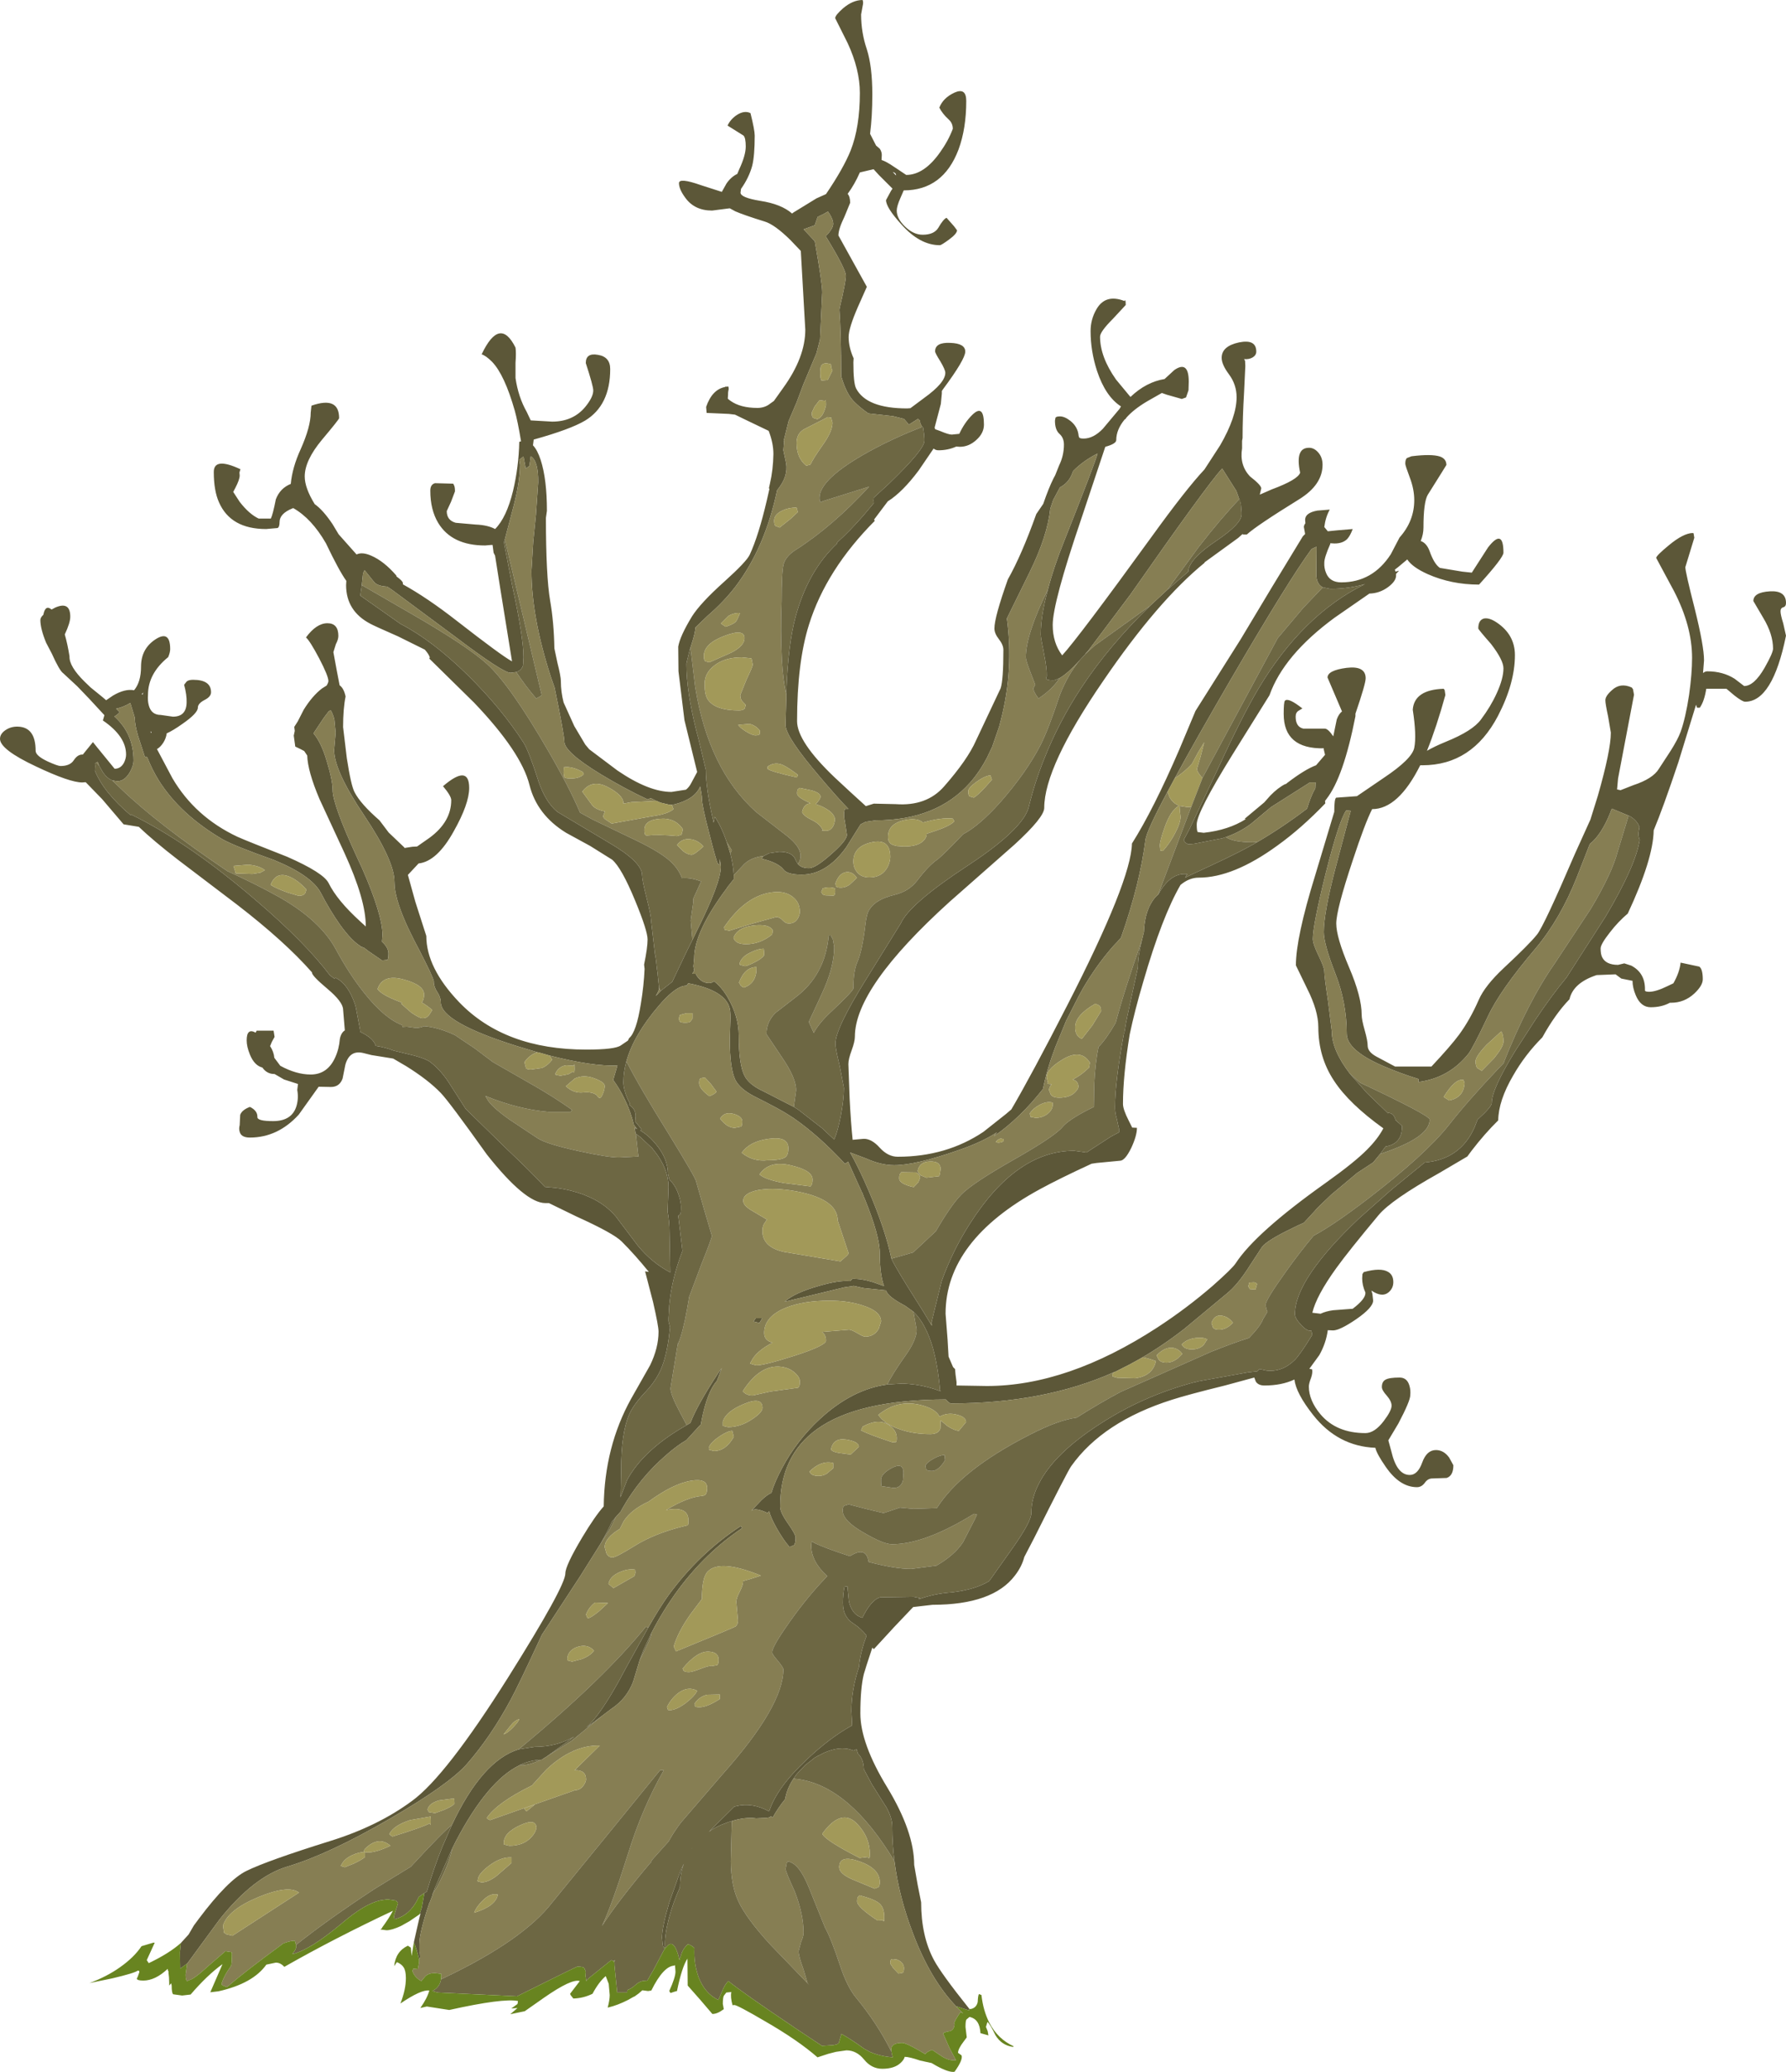 <?xml version="1.0" encoding="UTF-8" standalone="no"?>
<svg xmlns:ffdec="https://www.free-decompiler.com/flash" xmlns:xlink="http://www.w3.org/1999/xlink" ffdec:objectType="shape" height="415.7px" width="358.4px" xmlns="http://www.w3.org/2000/svg">
  <g transform="matrix(1.0, 0.0, 0.0, 1.0, 163.45, 234.3)">
    <path d="M-127.15 155.55 L-125.6 153.85 -124.55 152.05 -123.55 150.7 Q-117.7 142.9 -114.0 141.1 -109.85 139.05 -97.2 135.1 -87.55 132.1 -80.7 127.0 -73.95 122.05 -61.5 102.3 -50.0 84.0 -50.0 81.4 -50.0 79.85 -46.6 74.15 -44.05 69.9 -42.3 67.95 -42.15 56.0 -36.8 46.35 L-33.0 39.65 Q-31.3 36.15 -31.3 32.9 -31.3 31.75 -32.4 26.95 L-34.0 20.8 -33.25 20.9 Q-36.0 17.5 -38.7 14.8 -40.35 13.15 -47.75 9.8 L-53.3 7.1 -54.0 7.1 Q-58.05 7.1 -65.75 -2.65 -73.35 -13.3 -75.0 -15.0 -77.5 -17.6 -81.9 -20.35 L-84.55 -21.9 -88.9 -22.6 -90.5 -23.0 Q-93.3 -23.7 -94.15 -20.65 L-94.7 -17.9 Q-95.3 -16.2 -97.05 -16.2 L-99.5 -16.25 -103.5 -10.65 Q-107.7 -6.05 -113.3 -6.05 -115.05 -6.05 -115.35 -7.2 -115.55 -7.8 -115.35 -8.55 L-115.25 -10.6 Q-114.9 -11.6 -113.3 -12.2 -111.75 -11.45 -111.8 -10.15 -111.8 -9.35 -108.65 -9.35 -104.85 -9.35 -103.95 -12.4 -103.5 -13.95 -103.8 -15.6 L-103.65 -16.8 -106.45 -17.7 -108.35 -18.8 -108.4 -18.8 Q-109.9 -18.8 -110.8 -20.1 -112.4 -20.5 -113.3 -22.7 -113.95 -24.3 -113.95 -25.55 -113.95 -28.1 -112.15 -27.1 L-111.95 -27.5 -108.55 -27.5 -108.35 -26.25 -108.9 -25.25 -109.25 -24.4 Q-108.5 -23.25 -108.4 -22.05 L-107.2 -20.45 Q-104.0 -18.7 -101.1 -18.7 -97.75 -18.7 -96.2 -22.1 -95.4 -23.85 -95.25 -25.85 -95.0 -27.1 -94.25 -27.55 L-94.6 -31.75 Q-94.65 -33.3 -97.75 -35.9 -100.85 -38.5 -100.85 -39.15 L-100.85 -39.2 Q-106.3 -45.4 -115.9 -52.8 L-127.75 -61.8 Q-132.6 -65.55 -135.6 -68.4 L-138.65 -68.9 -142.95 -73.95 -146.25 -77.35 -146.95 -77.3 Q-149.45 -77.3 -156.2 -80.5 -163.45 -83.9 -163.45 -86.05 -163.45 -87.05 -162.35 -87.8 -161.25 -88.55 -159.85 -88.5 -156.3 -88.4 -156.3 -83.65 -156.3 -82.65 -153.85 -81.5 -151.85 -80.6 -151.3 -80.6 -149.4 -80.6 -148.65 -81.75 -147.9 -82.9 -146.95 -82.9 L-146.8 -82.9 -146.75 -83.0 -144.8 -85.4 -144.0 -84.4 -140.45 -80.05 Q-139.2 -80.05 -138.55 -81.3 -138.15 -82.15 -138.15 -82.9 -138.15 -86.55 -142.75 -89.7 L-142.8 -89.75 -142.5 -90.8 -145.55 -94.1 -147.95 -96.6 -150.75 -99.2 Q-151.5 -99.7 -153.05 -103.15 L-154.2 -105.35 Q-155.35 -108.15 -155.35 -109.9 -155.35 -110.4 -154.75 -110.95 -154.35 -113.05 -153.1 -112.0 L-152.35 -112.4 Q-149.35 -113.7 -149.35 -110.55 -149.35 -109.35 -150.45 -107.0 -149.9 -105.1 -149.5 -102.6 -149.6 -100.6 -146.45 -97.5 L-145.25 -96.35 -142.85 -94.4 -142.15 -93.8 -140.75 -94.75 Q-138.35 -96.15 -136.55 -95.8 -135.15 -97.45 -135.15 -100.55 -135.15 -104.15 -132.2 -106.05 -129.3 -107.9 -129.3 -104.05 -129.3 -103.4 -129.7 -102.45 -133.75 -99.15 -133.75 -94.9 -133.85 -93.75 -133.6 -92.8 -133.1 -90.85 -131.2 -90.85 L-128.75 -90.5 Q-126.05 -90.5 -126.0 -93.35 -125.95 -94.85 -126.5 -96.9 L-126.0 -97.55 Q-125.6 -97.9 -124.7 -97.9 -121.1 -97.9 -121.1 -95.4 -121.1 -94.5 -122.4 -93.85 -123.75 -93.15 -123.75 -92.3 -123.75 -91.2 -126.85 -89.05 -128.75 -87.7 -130.0 -87.15 -130.1 -86.2 -130.7 -85.25 -131.3 -84.35 -131.95 -84.0 L-128.85 -78.15 Q-124.3 -70.4 -115.8 -66.4 -113.9 -65.55 -105.85 -62.4 -98.55 -59.2 -97.5 -57.1 -95.8 -53.65 -91.25 -49.5 L-90.05 -48.4 Q-90.0 -53.7 -94.35 -63.2 L-99.35 -74.0 Q-101.7 -79.55 -101.8 -82.7 L-102.4 -83.6 -103.15 -84.0 -104.2 -84.5 -104.5 -86.7 -104.3 -87.65 -104.4 -88.45 -103.7 -89.55 -102.5 -91.9 Q-100.8 -94.65 -98.85 -96.15 L-97.9 -96.75 Q-97.55 -97.35 -97.55 -97.65 -97.55 -98.65 -99.4 -102.2 -101.25 -105.7 -102.05 -106.4 -99.95 -109.25 -97.75 -109.25 -95.55 -109.25 -95.55 -106.7 -95.55 -106.0 -96.05 -105.05 L-96.55 -103.45 -95.85 -99.65 -95.3 -96.8 Q-94.45 -96.2 -94.1 -94.55 -94.6 -92.1 -94.6 -88.4 L-93.85 -82.15 Q-93.0 -76.65 -92.3 -75.35 -91.1 -73.0 -87.3 -69.7 L-85.45 -67.25 -82.3 -64.25 -82.3 -64.15 -80.7 -64.4 -79.75 -64.45 -77.25 -66.2 Q-72.9 -69.4 -72.9 -73.75 -72.9 -74.6 -74.55 -76.55 -69.3 -81.05 -69.3 -76.2 -69.3 -73.0 -72.4 -67.5 -75.75 -61.45 -79.45 -61.05 L-81.6 -58.75 -80.1 -53.35 -77.9 -46.5 Q-77.9 -40.1 -71.3 -33.2 -62.15 -23.7 -45.8 -23.7 -40.0 -23.7 -38.85 -24.55 L-37.45 -25.5 -37.2 -26.0 Q-35.75 -27.2 -34.85 -32.9 -34.25 -36.5 -34.1 -39.9 L-34.2 -40.75 Q-33.5 -44.15 -33.5 -45.8 -33.5 -47.55 -36.0 -53.6 -38.7 -60.15 -40.6 -61.8 L-45.0 -64.55 -49.85 -67.2 Q-55.7 -70.8 -57.2 -76.8 -58.85 -83.4 -68.3 -93.3 L-77.3 -102.15 -77.2 -102.4 Q-77.4 -103.05 -78.2 -103.95 L-83.55 -106.6 Q-88.55 -108.8 -89.15 -109.15 -94.0 -111.7 -94.0 -116.9 L-93.95 -117.75 Q-95.4 -119.75 -98.05 -125.3 -100.9 -130.25 -104.6 -132.35 L-104.75 -132.3 Q-107.35 -131.25 -107.35 -129.55 -107.35 -128.55 -107.75 -128.35 L-110.05 -128.15 Q-117.15 -128.15 -119.5 -133.5 -120.55 -135.85 -120.55 -139.6 -120.55 -142.65 -115.2 -140.15 L-115.4 -139.5 -115.35 -138.9 Q-115.35 -138.1 -116.2 -136.45 L-116.65 -135.6 -115.35 -133.6 Q-113.45 -131.15 -111.55 -130.25 L-109.1 -130.25 Q-108.7 -131.05 -108.1 -134.1 -107.25 -136.35 -105.1 -137.2 -104.8 -140.5 -103.1 -144.2 -101.1 -148.7 -101.1 -151.5 L-100.95 -152.9 Q-95.4 -154.85 -95.4 -150.4 -95.4 -150.15 -98.85 -146.05 -102.3 -141.9 -102.3 -138.7 -102.3 -136.4 -100.3 -133.15 -98.6 -131.95 -96.7 -129.1 L-95.5 -127.1 -91.9 -123.05 Q-90.75 -123.6 -88.95 -122.8 -86.4 -121.7 -83.9 -118.8 L-83.9 -118.65 Q-82.6 -117.7 -82.6 -117.3 L-82.6 -117.05 Q-77.7 -114.35 -71.75 -109.7 -62.7 -102.65 -60.7 -101.6 L-63.05 -116.15 -64.1 -122.8 -64.4 -123.4 -64.6 -124.95 -64.95 -124.95 -66.1 -124.85 Q-72.75 -124.85 -75.5 -129.35 -77.1 -132.0 -77.1 -135.85 -77.1 -137.1 -76.15 -137.35 L-72.5 -137.25 -72.3 -136.85 Q-72.15 -136.5 -72.15 -135.7 L-72.95 -133.6 -73.8 -131.75 Q-73.8 -129.9 -72.0 -129.4 L-68.0 -129.05 Q-65.55 -128.95 -64.1 -128.15 -61.8 -130.45 -60.5 -135.8 -59.35 -140.65 -59.25 -145.65 L-58.9 -145.75 -58.9 -145.8 Q-59.55 -149.75 -60.15 -151.9 -62.2 -159.1 -64.7 -161.7 -65.95 -162.95 -66.8 -163.2 -63.15 -170.9 -60.0 -164.55 -59.85 -163.5 -60.0 -161.5 L-60.0 -158.45 Q-59.45 -154.65 -57.75 -151.65 L-56.95 -149.95 -52.65 -149.7 Q-48.5 -149.7 -46.05 -152.6 -44.4 -154.6 -44.4 -155.95 -44.4 -156.85 -45.9 -161.45 -45.9 -163.55 -43.45 -163.1 -41.0 -162.7 -41.0 -160.25 -41.0 -152.95 -46.05 -149.9 -49.0 -148.15 -56.35 -146.1 L-56.5 -144.95 Q-55.6 -144.0 -54.95 -142.0 -53.7 -138.15 -53.7 -131.8 L-53.9 -130.4 Q-53.9 -118.75 -53.05 -113.75 -52.3 -109.45 -52.2 -104.2 L-51.6 -101.35 Q-50.9 -98.6 -50.9 -97.6 -50.9 -95.5 -50.35 -93.35 L-48.2 -88.6 -46.0 -84.9 -45.2 -83.95 -39.55 -79.7 Q-33.25 -75.4 -28.7 -75.4 L-25.8 -75.85 Q-25.15 -76.35 -24.7 -77.25 L-23.55 -79.4 -26.1 -89.8 -26.7 -94.7 -27.3 -99.6 -27.35 -104.55 Q-27.0 -106.65 -24.6 -110.6 -22.9 -113.3 -18.1 -117.6 -13.65 -121.6 -13.0 -123.0 -11.2 -126.9 -9.55 -134.0 L-9.05 -136.2 -9.15 -136.35 -8.95 -137.25 Q-8.3 -140.05 -8.25 -143.2 -8.25 -145.4 -9.2 -147.85 L-14.1 -150.2 -15.95 -151.1 -17.2 -151.25 -21.65 -151.45 -21.75 -152.65 Q-20.55 -156.15 -17.95 -156.65 L-17.85 -156.75 -17.8 -156.7 -17.3 -156.75 Q-17.15 -156.3 -17.3 -155.85 L-17.35 -155.45 -17.35 -155.15 -17.4 -154.35 -17.35 -154.25 -16.9 -153.9 Q-14.9 -152.45 -11.45 -152.45 -9.95 -152.45 -8.85 -153.35 L-8.15 -153.85 -6.3 -156.45 Q-1.85 -162.6 -1.85 -168.15 L-2.75 -183.95 -4.85 -186.15 Q-8.0 -189.25 -10.0 -189.85 -14.2 -191.15 -15.9 -191.9 L-17.0 -192.5 -17.05 -192.5 -20.55 -192.05 Q-24.1 -192.05 -25.95 -194.65 -27.2 -196.35 -27.2 -197.55 -27.2 -198.7 -22.8 -197.15 L-18.6 -195.8 -17.65 -197.5 Q-16.7 -198.85 -15.5 -199.4 L-15.1 -200.35 Q-13.8 -203.15 -13.8 -204.9 -13.8 -206.65 -14.25 -207.1 L-17.45 -209.1 Q-16.85 -210.4 -15.55 -211.25 -14.05 -212.2 -12.85 -211.6 -12.0 -208.2 -12.0 -207.1 -12.0 -203.05 -12.5 -201.05 -13.15 -198.65 -14.75 -196.4 L-14.85 -195.65 Q-14.85 -194.65 -10.9 -194.0 -6.65 -193.35 -4.5 -191.45 L-4.25 -191.65 0.4 -194.5 2.3 -195.35 Q5.8 -200.5 7.25 -204.1 9.1 -208.8 9.1 -215.65 9.1 -220.35 6.65 -225.65 L4.15 -230.65 Q4.15 -231.25 5.75 -232.65 7.7 -234.3 9.65 -234.3 9.85 -233.85 9.65 -233.05 L9.35 -231.4 Q9.35 -227.8 10.5 -224.4 11.6 -220.95 11.6 -215.35 11.6 -211.0 11.15 -207.45 L12.35 -205.1 13.1 -204.45 Q13.5 -203.85 13.5 -203.2 L13.45 -202.2 Q14.4 -201.9 16.0 -200.8 L18.4 -199.2 Q22.0 -199.2 25.2 -203.75 26.85 -206.05 27.75 -208.45 27.75 -209.6 26.9 -210.35 25.65 -211.5 25.05 -212.7 25.8 -214.65 28.05 -215.7 30.45 -216.8 30.45 -214.05 30.45 -208.5 28.9 -204.3 25.8 -196.1 17.9 -196.1 L17.25 -194.6 Q16.5 -192.9 16.5 -192.05 16.5 -190.45 18.15 -188.85 19.85 -187.2 21.7 -187.2 24.0 -187.2 24.85 -188.6 25.85 -190.35 26.5 -190.6 L28.0 -188.9 28.6 -188.1 Q28.6 -187.4 26.95 -186.2 25.45 -185.1 25.15 -185.1 21.15 -185.1 17.45 -189.25 14.35 -192.65 14.35 -194.15 L15.35 -196.0 15.65 -196.45 12.95 -199.15 11.85 -200.35 9.1 -199.7 Q8.05 -197.3 6.65 -195.4 7.15 -194.85 7.15 -193.6 L6.0 -190.8 Q4.8 -188.35 4.8 -187.05 L10.5 -176.75 8.7 -172.7 Q6.85 -168.45 6.85 -166.7 6.85 -164.6 7.85 -162.4 L7.8 -161.6 Q7.8 -157.4 8.35 -156.35 10.45 -152.35 18.6 -152.35 L19.25 -152.4 22.0 -154.45 Q26.25 -157.5 26.25 -159.5 26.25 -160.1 25.25 -161.8 24.2 -163.45 24.2 -163.8 24.2 -165.65 27.25 -165.5 30.25 -165.4 30.25 -163.75 30.25 -162.2 25.75 -156.15 L25.55 -155.85 25.55 -155.35 25.35 -153.25 24.1 -148.5 24.2 -148.25 24.15 -148.2 25.25 -147.8 Q26.9 -147.1 27.55 -147.1 L29.05 -147.25 Q30.1 -149.5 31.6 -151.0 34.0 -153.4 34.0 -149.1 34.0 -147.4 32.5 -146.05 31.0 -144.65 29.15 -144.65 L28.45 -144.7 Q26.8 -143.95 24.85 -143.95 24.3 -143.95 23.9 -144.3 L20.9 -139.9 Q17.65 -135.55 14.7 -133.7 L11.95 -130.05 12.1 -129.8 Q2.35 -120.0 -1.1 -109.0 -3.5 -101.4 -3.5 -89.6 -3.5 -85.5 4.05 -78.3 7.2 -75.35 10.3 -72.55 L11.9 -73.05 16.3 -72.95 Q22.5 -72.5 26.0 -76.5 30.7 -81.85 32.4 -85.7 L37.35 -96.2 Q37.9 -97.85 37.9 -103.9 37.9 -104.9 37.0 -106.05 36.1 -107.2 36.1 -108.2 36.1 -110.45 38.8 -118.05 41.55 -122.9 44.5 -131.15 L45.9 -133.2 Q47.0 -136.4 47.95 -138.3 L48.3 -138.95 49.1 -140.95 Q50.05 -142.9 50.05 -145.1 50.05 -146.45 49.15 -147.25 48.25 -148.05 48.25 -149.9 L48.35 -150.45 Q48.45 -150.75 49.25 -150.75 50.2 -150.75 51.35 -149.85 52.85 -148.65 53.0 -146.85 L53.1 -146.55 Q53.2 -146.3 54.0 -146.3 55.95 -146.3 57.85 -148.25 L61.2 -152.25 61.5 -152.75 Q58.4 -154.75 56.7 -159.85 55.4 -163.85 55.4 -167.85 55.4 -170.2 56.55 -172.2 58.35 -175.4 62.2 -173.9 62.45 -174.45 62.45 -173.1 L59.9 -170.35 Q57.3 -167.75 57.3 -166.75 57.3 -162.7 60.5 -158.15 L63.4 -154.65 Q66.55 -157.65 70.25 -158.25 L72.2 -160.05 Q75.1 -162.05 75.1 -157.7 L75.05 -156.0 74.55 -154.55 73.7 -154.25 70.7 -155.1 69.7 -155.45 66.8 -153.8 Q64.0 -152.15 62.5 -150.4 L62.45 -150.25 62.25 -150.15 Q60.55 -148.1 60.55 -146.0 60.55 -145.25 58.35 -144.65 L53.45 -129.95 Q47.8 -113.35 47.8 -108.9 47.8 -105.3 49.7 -102.8 53.0 -106.4 67.65 -126.6 74.55 -136.15 78.25 -140.1 L81.4 -144.95 Q84.7 -150.65 84.7 -154.6 84.7 -157.1 83.2 -159.15 81.7 -161.15 81.7 -162.5 81.7 -164.85 85.2 -165.6 88.65 -166.3 88.65 -163.75 88.65 -163.05 87.95 -162.6 87.2 -162.15 86.2 -162.25 L86.4 -161.9 86.45 -160.85 86.2 -155.55 Q85.9 -150.6 85.9 -146.4 L85.8 -145.85 85.8 -144.35 Q85.25 -140.95 87.4 -138.7 89.65 -136.95 89.65 -136.3 L89.35 -135.05 91.75 -136.1 Q97.0 -138.05 97.45 -139.45 96.4 -144.4 99.15 -144.45 100.2 -144.5 101.05 -143.55 101.95 -142.55 101.95 -141.05 101.95 -137.05 97.3 -134.15 88.65 -128.8 86.75 -127.05 L86.0 -127.05 85.9 -127.15 85.0 -126.35 78.25 -121.45 78.3 -121.4 Q68.9 -113.75 57.95 -97.7 46.1 -80.45 46.1 -72.2 46.1 -70.3 40.15 -64.85 L27.1 -53.35 Q8.1 -36.15 8.1 -26.3 8.1 -25.3 7.45 -23.55 6.8 -21.8 6.8 -20.8 L7.05 -13.85 Q7.3 -8.95 7.65 -5.6 L9.9 -5.8 Q11.5 -5.8 13.1 -4.0 14.75 -2.2 16.7 -2.2 26.45 -2.2 33.9 -7.2 L38.45 -10.8 39.5 -11.7 Q43.55 -18.6 50.7 -32.55 63.55 -57.6 63.7 -65.05 68.0 -71.85 73.2 -83.9 L76.45 -91.65 85.5 -106.0 91.8 -116.5 98.0 -126.7 98.45 -127.15 98.2 -128.55 Q98.2 -128.9 98.5 -129.3 L98.45 -130.0 Q98.45 -131.4 100.9 -131.85 L103.4 -132.05 Q102.55 -130.55 102.3 -128.55 L103.0 -127.7 105.0 -127.9 108.0 -128.15 Q107.5 -126.8 106.9 -126.15 106.0 -125.25 104.35 -125.25 L103.5 -125.3 103.5 -125.15 Q102.3 -122.45 102.3 -121.4 102.25 -120.3 102.65 -119.35 103.4 -117.45 105.7 -117.45 112.0 -117.45 115.65 -123.1 L117.4 -126.45 Q120.35 -129.75 120.35 -133.95 120.35 -136.15 119.45 -138.5 118.55 -140.9 118.55 -141.25 118.55 -142.15 118.9 -142.4 L119.8 -142.75 Q123.8 -143.25 125.5 -142.7 126.8 -142.25 126.8 -141.0 L125.4 -138.75 123.05 -135.0 Q122.2 -133.5 122.2 -128.45 122.2 -127.1 121.65 -125.75 122.8 -125.35 123.4 -123.8 124.35 -121.1 125.5 -120.35 L130.0 -119.6 131.9 -119.4 135.15 -124.45 Q138.25 -128.45 138.25 -123.4 138.25 -122.4 133.35 -117.0 127.8 -117.0 123.05 -119.1 119.95 -120.5 118.95 -122.05 L117.1 -120.5 116.45 -120.0 116.6 -119.6 117.3 -119.8 116.7 -119.15 116.7 -118.8 Q116.7 -117.7 115.1 -116.5 113.4 -115.25 111.35 -115.2 L104.35 -110.35 Q94.15 -102.85 91.3 -94.8 L83.85 -82.85 Q76.7 -71.3 76.7 -68.9 76.7 -67.55 76.9 -67.35 L78.1 -67.2 Q83.1 -67.75 86.55 -69.95 L86.3 -70.0 90.25 -73.3 91.45 -74.65 Q93.0 -76.25 94.5 -77.0 L94.55 -76.95 94.85 -77.2 Q98.45 -79.95 100.65 -80.75 L102.45 -82.85 102.2 -83.9 102.2 -84.15 Q94.15 -84.0 94.15 -91.05 94.15 -93.45 94.4 -93.7 95.05 -94.4 97.9 -92.15 L97.15 -91.7 Q96.55 -91.35 96.55 -90.5 96.55 -88.45 98.1 -88.1 L102.4 -88.1 Q103.05 -88.1 104.1 -86.55 L104.8 -89.95 Q105.2 -91.05 105.85 -91.55 L102.95 -98.35 Q102.95 -99.8 106.8 -100.3 110.6 -100.75 110.6 -98.2 110.6 -97.1 108.55 -91.1 L108.55 -90.6 Q106.15 -78.35 102.75 -74.0 L102.45 -73.6 102.5 -73.1 Q97.7 -68.1 92.9 -64.65 84.05 -58.2 77.1 -58.2 75.2 -58.2 73.45 -56.75 69.75 -50.4 65.95 -37.25 64.25 -31.5 63.25 -26.75 61.9 -18.45 61.9 -12.8 61.9 -11.7 63.05 -9.45 L63.75 -8.05 64.7 -8.0 Q64.7 -6.4 63.55 -3.95 62.3 -1.4 61.3 -1.4 L56.6 -0.95 55.6 -0.8 Q49.2 2.15 45.25 4.3 26.3 14.6 26.3 29.3 L26.7 34.45 26.9 37.9 27.8 40.0 27.85 40.05 28.2 40.4 28.3 41.5 28.5 43.0 28.5 43.65 28.5 43.7 34.6 43.8 Q50.75 43.8 68.8 32.05 74.7 28.2 79.9 23.7 83.8 20.25 84.5 19.2 88.5 13.05 102.5 3.1 108.4 -1.1 110.9 -3.65 113.05 -5.8 114.15 -7.9 107.25 -12.85 104.25 -17.45 101.1 -22.2 101.1 -28.2 101.1 -31.5 98.85 -35.95 L96.6 -40.6 Q96.6 -46.15 100.45 -58.6 L104.3 -71.4 Q104.3 -74.1 104.7 -74.25 L108.85 -74.55 114.2 -78.2 Q119.9 -82.0 120.35 -84.25 120.85 -86.7 120.05 -91.9 120.35 -95.9 126.25 -96.1 L126.45 -95.85 126.6 -94.85 Q124.8 -88.35 122.9 -83.65 124.35 -84.5 126.65 -85.45 132.1 -87.65 133.75 -89.95 135.7 -92.55 136.9 -95.2 138.25 -98.15 138.25 -100.2 138.25 -101.85 135.75 -105.1 133.2 -108.0 133.2 -108.2 133.2 -109.9 134.35 -110.2 135.4 -110.4 136.9 -109.4 140.55 -106.95 140.55 -102.85 140.55 -97.2 137.15 -90.65 131.95 -80.75 122.0 -80.75 L121.55 -80.75 Q117.15 -71.95 111.9 -71.95 110.45 -69.1 108.0 -61.65 104.7 -51.75 104.7 -49.0 104.7 -46.25 107.25 -40.25 109.8 -34.3 109.8 -30.7 109.8 -29.7 110.4 -27.6 111.0 -25.5 111.0 -24.5 111.0 -23.25 112.75 -22.3 L116.5 -20.3 123.8 -20.3 Q127.65 -24.4 129.35 -26.7 131.55 -29.7 133.3 -33.7 134.55 -36.55 138.35 -40.1 143.45 -44.85 145.0 -46.8 146.4 -48.55 152.6 -63.0 L155.7 -69.85 157.2 -74.65 Q159.8 -83.75 159.8 -87.3 L159.25 -90.55 Q158.7 -93.1 158.7 -93.8 158.7 -94.65 160.0 -95.8 161.7 -97.4 164.0 -96.35 L164.25 -96.0 164.45 -94.9 161.25 -78.1 161.05 -75.9 161.75 -75.75 164.3 -76.75 Q168.25 -78.05 169.45 -80.05 L171.8 -83.65 Q173.25 -85.95 173.8 -87.45 174.8 -90.25 175.5 -94.85 176.1 -99.1 176.1 -102.3 176.1 -108.65 172.5 -115.65 L168.9 -122.35 Q168.9 -122.8 171.45 -124.9 174.35 -127.3 176.2 -127.35 L176.4 -127.3 176.55 -126.4 174.75 -120.5 Q174.75 -119.55 176.65 -112.1 178.5 -104.65 178.5 -101.8 L178.3 -99.25 Q178.7 -99.6 179.15 -99.6 182.3 -99.6 184.65 -98.1 L186.55 -96.65 Q188.55 -96.65 190.65 -100.3 192.35 -103.3 192.35 -104.15 192.35 -107.05 190.4 -110.3 L188.4 -113.7 Q188.4 -115.45 191.7 -115.65 194.95 -115.85 194.95 -113.3 194.95 -112.6 194.4 -112.45 193.85 -112.3 193.85 -111.65 193.85 -110.95 194.4 -109.2 L194.95 -106.75 Q192.25 -93.5 186.75 -93.5 186.2 -93.5 184.6 -94.75 L183.0 -96.1 178.95 -96.1 Q178.55 -93.55 177.65 -92.3 L177.1 -92.3 176.9 -92.9 173.35 -81.35 Q170.25 -72.1 168.4 -67.7 168.3 -61.9 163.2 -51.0 161.25 -49.35 159.6 -47.2 157.75 -44.85 157.75 -44.0 157.75 -42.85 158.05 -42.25 158.8 -40.7 161.25 -40.7 L162.5 -41.0 163.9 -40.55 Q166.65 -39.1 166.65 -35.85 L166.65 -35.55 Q166.7 -35.3 167.5 -35.3 168.85 -35.3 171.2 -36.45 L172.35 -37.0 Q173.6 -39.2 173.8 -41.15 L177.55 -40.35 Q178.25 -39.85 178.25 -37.8 178.25 -36.55 176.55 -34.95 174.55 -33.1 171.9 -33.1 L171.65 -33.1 Q170.0 -32.2 167.8 -32.2 165.8 -32.2 164.8 -34.6 164.15 -36.15 164.15 -37.5 L161.9 -37.95 160.75 -38.8 156.95 -38.65 Q152.25 -37.1 151.5 -33.8 148.65 -30.85 146.05 -26.15 142.6 -22.7 140.2 -18.5 137.25 -13.45 137.2 -9.5 134.5 -6.85 131.85 -3.4 L131.0 -2.25 125.3 1.1 Q115.75 6.45 113.2 9.5 107.15 16.75 104.7 20.15 100.7 25.7 99.9 29.1 L101.55 29.3 Q102.6 28.8 104.05 28.6 L108.0 28.3 Q110.65 26.3 110.55 25.05 109.9 23.6 109.9 22.2 L109.95 21.35 110.2 20.95 Q113.6 20.0 115.1 20.9 116.15 21.5 116.15 22.95 116.15 24.2 115.2 25.0 113.9 26.1 111.75 24.65 L111.95 25.3 112.1 26.65 Q112.1 28.05 108.7 30.4 105.4 32.65 104.05 32.65 L103.0 32.6 Q102.65 35.2 101.3 37.6 L99.3 40.35 99.85 40.45 Q100.0 41.15 99.65 42.15 99.2 43.3 99.2 43.9 99.2 46.7 101.55 49.5 104.75 53.25 110.55 53.25 112.4 53.25 114.25 50.8 115.8 48.75 115.8 47.75 115.8 46.85 114.85 45.75 113.85 44.65 113.85 44.0 113.85 42.95 114.55 42.55 115.3 42.1 117.4 42.1 118.95 42.1 119.4 43.8 119.65 44.65 119.55 45.65 119.55 46.8 117.15 51.35 L115.15 54.7 115.75 56.9 Q116.85 61.65 119.45 61.65 121.05 61.65 121.95 59.15 122.85 56.65 124.7 56.65 126.25 56.65 127.35 58.15 L128.2 59.7 Q128.2 61.8 126.85 62.25 L124.0 62.35 Q123.05 62.35 122.45 63.25 121.8 64.1 120.9 64.1 117.45 64.1 114.65 60.05 112.8 57.4 112.55 56.2 105.0 55.9 100.05 49.6 96.65 45.3 96.3 42.5 93.75 43.7 90.3 43.7 89.05 43.7 88.55 42.9 L88.25 42.1 82.35 43.7 Q74.85 45.55 71.75 46.55 57.85 50.95 51.5 59.9 50.75 60.95 44.1 74.25 L42.1 78.1 Q41.6 80.05 40.2 81.85 35.75 87.7 23.7 87.7 L19.8 88.15 15.9 92.25 15.4 92.8 11.9 96.6 11.6 96.3 10.45 99.8 9.9 101.6 Q9.2 104.4 9.2 109.5 9.2 115.5 14.6 124.35 20.0 133.25 20.0 139.9 L20.7 143.9 21.4 147.4 Q21.4 154.15 23.95 158.95 25.45 161.75 31.05 168.75 L31.05 169.1 29.5 168.6 28.4 168.25 Q23.2 162.8 19.75 153.6 16.95 146.3 16.05 139.2 15.6 135.65 15.6 132.2 15.6 130.4 14.35 128.2 L14.3 128.15 11.5 123.7 9.9 120.7 Q9.85 118.6 8.7 117.55 L8.45 116.7 7.8 116.95 7.4 116.8 Q5.1 116.0 1.9 117.4 L1.7 117.5 0.75 118.0 0.6 118.05 0.5 118.15 0.35 118.2 0.25 118.25 0.15 118.3 -1.9 119.9 -3.6 121.7 -3.7 121.85 -3.85 122.05 -4.05 122.35 Q-5.5 124.4 -5.9 126.7 -7.35 128.5 -8.4 130.4 L-8.75 130.1 Q-8.85 130.5 -10.6 130.5 L-11.7 130.55 Q-13.95 130.25 -16.6 131.1 L-17.3 131.3 -17.8 131.5 Q-19.7 132.15 -21.2 133.25 L-16.1 128.2 -15.7 128.1 Q-12.55 127.3 -9.1 129.15 -7.6 124.45 -1.7 118.9 3.0 114.4 7.55 111.9 L7.4 109.0 Q7.4 104.75 8.95 100.1 9.05 98.2 9.95 95.3 L10.45 93.9 Q9.35 92.45 7.65 91.35 6.8 90.8 6.3 89.9 5.7 88.85 5.7 87.35 L5.7 87.2 Q5.7 85.75 6.0 84.1 L6.6 84.0 6.9 87.05 Q7.55 89.75 9.6 90.3 11.4 86.65 13.2 86.2 L19.9 86.1 21.15 86.35 20.9 86.6 Q24.0 85.45 27.6 85.2 32.25 84.65 35.05 82.95 L39.8 76.25 Q43.5 71.0 43.5 69.3 43.5 66.3 45.05 63.35 48.05 57.4 57.15 51.5 65.95 45.75 76.4 43.0 L76.35 43.05 77.05 42.85 87.05 41.05 87.95 40.95 88.85 40.85 89.3 40.4 90.7 40.7 Q93.85 41.05 96.35 38.6 97.5 37.45 99.9 33.5 L99.7 32.7 Q98.9 32.9 97.65 31.55 96.4 30.2 96.4 29.4 96.4 22.35 109.3 10.15 L115.05 5.05 116.15 4.1 122.45 -1.05 Q129.6 -1.65 132.45 -8.1 L133.05 -9.65 Q135.9 -12.2 135.9 -13.0 135.9 -15.75 140.6 -23.4 L144.7 -29.75 Q148.05 -34.75 150.9 -38.15 L158.75 -50.4 Q164.8 -60.6 165.6 -65.8 165.35 -66.35 165.35 -67.15 L165.55 -68.35 Q165.1 -69.6 163.75 -70.45 L163.35 -70.65 160.0 -72.05 159.65 -71.15 Q157.95 -66.9 155.65 -65.0 L155.6 -65.0 153.0 -58.35 Q149.65 -49.9 144.7 -44.0 137.55 -35.6 135.1 -30.3 132.1 -24.0 131.25 -22.9 127.35 -18.0 121.2 -17.2 L121.2 -17.8 Q117.6 -18.9 114.0 -20.45 106.8 -23.6 106.8 -26.9 106.8 -33.15 104.5 -39.0 102.2 -44.9 102.2 -47.3 102.2 -51.1 104.5 -59.95 L107.6 -71.6 106.7 -71.7 Q105.25 -69.65 102.55 -58.95 100.0 -48.65 100.0 -45.9 100.0 -44.9 101.15 -42.55 102.3 -40.2 102.3 -39.4 102.3 -38.4 103.05 -33.4 L103.8 -27.4 Q103.8 -23.6 107.45 -18.85 L110.85 -15.0 115.1 -10.9 115.1 -11.0 Q116.25 -11.0 116.6 -9.55 L117.9 -8.4 Q117.9 -7.05 117.55 -6.3 116.8 -4.6 114.6 -4.25 L113.5 -2.75 112.1 -1.05 108.9 1.05 103.7 5.4 101.3 7.7 100.55 8.45 100.6 8.45 98.2 11.05 Q97.15 11.5 95.95 12.1 90.85 14.55 89.8 15.9 L86.8 20.5 Q84.75 23.6 82.8 25.2 L74.25 32.3 Q69.75 35.8 65.3 38.35 L65.2 38.4 63.2 39.5 62.9 39.65 60.45 40.9 60.05 41.05 Q46.05 47.3 27.4 47.3 27.05 47.3 26.35 46.5 8.65 46.55 0.45 52.5 -6.9 57.8 -6.9 68.0 -6.9 69.15 -5.35 71.35 -3.8 73.55 -3.8 74.2 -3.8 75.45 -4.15 75.75 L-5.0 76.1 Q-6.15 74.85 -7.55 72.4 -8.8 70.2 -9.1 68.9 L-9.4 69.3 Q-11.9 68.1 -12.7 68.85 L-10.65 66.7 Q-9.5 65.6 -8.65 65.25 -8.0 63.05 -6.5 60.25 -3.5 54.65 1.05 50.45 7.55 44.45 14.6 43.5 L17.75 43.3 19.05 43.4 20.35 43.55 Q22.8 43.9 25.3 44.85 L25.25 44.7 25.2 44.7 Q24.75 39.75 23.75 36.15 22.3 31.2 19.85 28.9 L18.25 27.75 Q15.35 26.2 14.65 25.2 L14.3 24.6 14.2 24.6 9.85 24.15 7.8 23.7 7.75 23.75 6.0 24.0 -6.0 26.9 Q-4.05 25.1 0.95 23.7 4.9 22.55 7.15 22.75 L7.6 22.3 Q9.4 22.25 11.7 22.95 L13.95 23.75 Q13.1 21.4 13.1 17.2 13.1 13.7 10.1 6.3 L9.95 6.0 9.6 5.05 9.5 4.9 6.75 -1.2 6.7 -1.15 6.1 -0.8 Q0.8 -6.5 -4.2 -9.95 L-5.05 -10.5 Q-6.75 -11.65 -12.15 -14.35 -15.0 -15.85 -15.9 -17.65 -17.0 -19.95 -17.0 -25.7 L-16.9 -28.95 Q-16.8 -30.95 -17.0 -31.9 -17.85 -35.6 -25.35 -37.0 L-25.65 -36.55 -26.4 -36.45 Q-28.4 -35.85 -31.25 -32.5 -36.3 -26.6 -37.75 -21.35 -38.35 -19.2 -38.35 -17.15 -38.35 -15.8 -37.55 -13.9 L-37.05 -12.9 -37.2 -12.65 -36.55 -12.1 Q-35.9 -11.4 -35.9 -10.3 L-36.0 -9.3 -34.7 -7.7 -34.95 -7.45 Q-33.3 -6.5 -31.85 -4.75 -29.4 -1.8 -29.4 1.3 L-29.1 2.45 Q-28.15 3.25 -27.5 4.8 -26.8 6.55 -26.8 7.9 -26.8 9.15 -26.95 9.35 L-27.35 9.65 -27.05 12.1 -26.5 16.7 Q-28.65 22.25 -29.15 27.6 L-29.3 30.15 -29.3 30.25 -29.3 30.4 -29.3 30.8 -29.0 32.05 Q-29.4 36.25 -30.3 39.05 -31.3 42.2 -33.75 44.8 -36.4 47.6 -37.2 49.55 -38.8 53.25 -38.8 60.6 L-38.9 65.7 -38.95 66.15 -37.6 62.65 Q-34.3 56.55 -25.65 51.65 L-24.9 51.2 Q-23.5 47.55 -19.25 41.1 L-18.6 40.2 -19.6 42.8 Q-21.5 44.9 -22.65 50.6 L-22.8 51.5 -23.1 51.8 -25.7 54.65 Q-27.6 55.75 -29.7 57.6 -35.05 62.2 -38.55 68.35 L-38.9 69.0 -39.85 70.05 -40.65 71.0 Q-41.35 72.65 -43.0 75.55 L-46.95 81.85 -54.7 93.7 Q-59.5 104.05 -61.0 106.8 -64.95 114.15 -69.8 119.7 -73.45 123.8 -85.25 130.65 -97.5 137.75 -105.7 140.2 -112.5 142.2 -119.4 150.85 L-125.85 159.65 -127.3 160.7 -127.35 157.4 -127.15 155.55 M-80.4 155.4 L-79.3 150.55 -79.05 149.6 -79.25 149.8 -78.8 148.4 -78.3 145.55 -77.8 145.25 Q-76.4 140.55 -74.7 136.3 L-72.8 131.95 Q-66.7 118.95 -59.35 116.7 L-56.2 116.2 Q-51.75 116.2 -48.25 114.15 L-48.8 114.55 -49.05 114.75 -49.25 114.9 -53.75 118.15 -54.4 118.55 -54.35 118.55 -54.8 118.8 -54.9 118.8 Q-56.8 118.85 -58.7 119.65 L-59.25 119.9 -59.2 119.9 Q-65.6 123.0 -71.95 135.1 L-72.7 136.6 -76.15 144.45 -76.55 145.55 -76.6 145.65 -76.6 145.6 -76.65 145.75 -76.6 145.8 -77.25 147.5 -77.3 147.55 Q-79.3 153.45 -79.3 155.9 L-79.3 157.45 -79.2 157.5 -79.15 158.4 -79.3 158.75 -79.35 159.3 -79.35 158.95 Q-79.75 156.9 -80.4 155.4 M21.55 -148.75 L21.25 -149.3 21.15 -149.9 20.75 -150.25 18.95 -149.1 17.95 -150.25 15.75 -150.8 10.8 -151.35 Q9.15 -152.5 7.95 -153.7 6.45 -155.2 5.45 -158.5 L5.35 -158.8 Q5.35 -167.25 5.0 -172.15 L5.05 -172.5 Q6.3 -177.8 6.3 -178.95 6.3 -180.3 2.25 -186.9 L2.85 -187.55 Q3.75 -188.65 3.75 -189.4 3.75 -190.15 3.1 -191.25 L2.7 -191.85 Q1.7 -191.25 0.65 -190.8 L0.6 -190.7 0.05 -189.1 -2.15 -188.3 -2.15 -188.25 0.05 -185.9 Q1.55 -177.5 1.55 -175.65 L1.1 -166.2 0.4 -163.45 -2.25 -157.15 -3.6 -153.55 -5.2 -149.8 -6.2 -145.8 -6.1 -145.8 -6.25 -143.95 -5.7 -141.35 Q-5.25 -138.65 -7.5 -135.95 -9.95 -124.35 -15.9 -116.55 -18.3 -113.45 -21.45 -110.75 L-23.9 -108.4 Q-23.9 -107.4 -24.8 -104.65 L-24.9 -104.35 -25.05 -103.85 -25.65 -101.4 -25.65 -101.3 -25.7 -101.2 -25.7 -101.1 -25.7 -100.9 Q-25.7 -95.7 -23.75 -87.8 L-23.3 -86.1 -21.8 -79.8 Q-21.8 -76.1 -20.4 -69.95 L-20.3 -69.5 -20.3 -69.45 -20.25 -69.25 -20.1 -69.9 -20.0 -70.4 -19.9 -70.25 -19.8 -70.1 -19.65 -69.85 Q-18.7 -68.3 -17.85 -66.0 L-17.5 -65.0 -16.9 -63.05 Q-16.3 -60.75 -16.2 -58.7 L-16.2 -57.9 -17.55 -56.2 -17.55 -56.15 Q-24.15 -47.35 -24.15 -42.05 L-24.3 -40.4 -24.15 -39.5 -24.55 -38.9 -23.85 -38.9 -23.55 -38.4 Q-22.6 -37.05 -21.15 -37.05 -20.65 -37.05 -20.15 -37.4 -18.7 -36.3 -17.5 -34.3 -15.2 -30.4 -15.2 -26.5 -15.2 -20.7 -14.05 -18.45 -13.15 -16.65 -10.2 -15.3 L-4.15 -12.2 -3.5 -11.8 -3.2 -11.6 1.55 -7.9 3.95 -5.65 Q4.7 -7.4 5.3 -10.55 5.9 -13.85 5.9 -16.0 L5.05 -20.45 Q4.2 -23.9 4.2 -24.9 4.2 -27.9 10.2 -37.55 L17.3 -49.0 Q19.05 -52.95 30.8 -60.65 37.8 -65.25 40.8 -68.7 42.6 -70.75 43.0 -72.4 44.2 -77.35 46.1 -82.05 49.0 -89.4 53.5 -96.25 59.1 -104.75 67.35 -112.75 L70.8 -115.95 75.05 -119.65 75.0 -119.8 Q75.4 -122.3 80.65 -125.8 85.7 -129.2 85.7 -131.1 L85.7 -131.3 85.7 -131.5 85.55 -133.25 84.65 -135.8 81.8 -140.3 Q78.65 -136.85 63.35 -114.95 L54.9 -103.7 54.3 -103.05 54.45 -103.15 53.25 -101.85 Q50.8 -99.15 49.2 -98.25 L48.25 -97.85 47.95 -97.8 47.8 -97.8 Q46.55 -97.8 46.45 -98.2 L46.6 -98.6 Q46.65 -100.2 46.05 -103.15 L45.9 -104.0 Q45.4 -106.3 45.4 -107.0 45.4 -110.8 46.85 -116.05 47.95 -120.35 50.05 -125.6 56.3 -141.35 56.8 -143.3 54.0 -141.9 51.9 -139.8 L51.75 -139.4 Q51.05 -137.45 49.25 -136.5 L47.9 -134.0 47.3 -132.2 Q46.75 -126.75 43.15 -119.45 L38.6 -110.2 Q40.0 -99.9 37.4 -89.85 L37.05 -88.5 35.65 -84.45 34.65 -82.35 Q33.15 -79.45 31.2 -77.25 24.5 -69.7 12.3 -69.7 L10.25 -69.4 9.25 -68.9 6.4 -64.35 Q2.45 -58.8 -2.6 -58.8 -5.4 -58.8 -6.2 -59.8 -7.25 -61.2 -10.6 -62.0 L-10.3 -62.5 -10.2 -62.55 -9.1 -63.1 -7.1 -63.4 Q-4.35 -63.4 -3.8 -61.75 L-3.7 -61.55 -3.35 -60.95 Q-2.65 -60.1 -1.1 -60.1 0.2 -60.1 3.35 -62.9 6.5 -65.65 6.5 -66.8 L6.1 -69.45 Q5.75 -70.9 6.1 -72.0 L6.8 -72.0 Q4.6 -74.25 1.05 -78.45 -5.6 -86.25 -5.8 -88.65 L-5.8 -88.75 -5.8 -88.8 -5.8 -89.0 -5.8 -89.4 -5.65 -94.85 -5.65 -95.6 Q-5.3 -104.9 -3.85 -110.35 -1.35 -119.75 4.55 -125.25 L4.5 -125.35 4.7 -125.6 Q6.95 -127.6 9.8 -130.85 L11.9 -133.35 11.85 -133.9 11.9 -134.45 14.95 -137.25 Q22.05 -144.1 22.05 -145.85 L22.05 -146.05 22.05 -146.15 22.05 -146.25 22.0 -147.05 21.8 -148.5 21.55 -148.75 M-31.75 -73.6 L-32.85 -74.15 -33.5 -73.9 Q-38.1 -76.05 -42.9 -78.95 -50.2 -83.4 -50.2 -85.5 -50.2 -86.75 -52.15 -96.3 L-52.9 -98.45 Q-56.8 -110.5 -56.8 -119.8 L-56.45 -125.55 -55.9 -131.0 -55.45 -137.5 Q-55.4 -141.85 -56.95 -142.75 L-57.2 -140.9 -57.35 -140.7 -57.95 -140.3 -58.4 -142.7 -59.25 -142.05 -59.1 -141.05 Q-59.1 -137.7 -60.4 -132.7 L-62.15 -126.05 -62.25 -125.75 -62.3 -125.55 -62.25 -125.05 -60.6 -116.5 Q-58.4 -106.45 -58.4 -102.4 L-58.5 -100.75 Q-58.85 -99.75 -59.85 -99.45 L-61.0 -99.3 Q-62.55 -99.3 -72.25 -106.65 L-84.65 -115.85 -85.75 -116.6 Q-87.75 -116.7 -88.4 -117.55 L-90.3 -119.9 -90.6 -119.25 -90.85 -116.9 -91.15 -114.8 -85.75 -111.0 -83.05 -109.1 Q-76.75 -105.85 -69.65 -98.9 -62.8 -92.15 -58.4 -85.3 -57.4 -83.75 -55.5 -77.9 L-55.4 -77.55 Q-53.95 -73.3 -51.6 -71.4 L-41.3 -65.25 Q-34.6 -61.35 -34.6 -58.7 -34.6 -57.7 -33.7 -54.15 -32.8 -50.6 -32.8 -49.6 L-32.0 -42.75 -31.95 -42.65 -31.8 -41.6 -31.6 -39.75 -31.55 -39.5 -31.55 -39.4 -31.5 -39.2 -31.5 -39.1 -31.5 -39.05 -31.2 -36.15 -31.2 -35.9 Q-31.2 -35.6 -31.85 -34.45 L-30.9 -35.45 -28.55 -37.3 -25.6 -43.5 -24.5 -45.7 -23.75 -47.25 Q-18.8 -57.1 -18.8 -60.4 L-19.0 -61.95 Q-19.0 -60.85 -19.2 -60.8 L-19.4 -61.0 Q-19.75 -61.65 -21.1 -67.0 -22.6 -72.7 -22.6 -74.1 -22.6 -74.75 -22.95 -76.5 -24.0 -73.95 -28.1 -72.9 L-28.2 -72.9 -28.8 -72.8 -29.0 -72.8 -30.9 -73.25 -31.7 -73.6 -31.75 -73.6 M-55.55 -23.15 L-59.7 -24.4 Q-75.0 -29.2 -75.0 -33.2 -75.0 -34.2 -75.7 -35.25 -76.4 -36.3 -76.4 -37.3 L-76.4 -37.45 Q-76.65 -38.5 -79.2 -43.45 L-80.35 -45.65 -81.55 -48.1 Q-83.9 -53.15 -84.25 -56.35 L-84.3 -57.4 Q-84.3 -61.6 -90.35 -70.65 -96.4 -79.65 -96.4 -83.8 L-96.1 -87.3 -96.35 -89.9 Q-96.6 -91.0 -97.1 -91.8 L-97.5 -91.55 -98.45 -90.3 -100.55 -87.15 Q-99.0 -85.35 -97.9 -81.65 -96.7 -77.7 -96.7 -75.8 -96.7 -72.85 -91.7 -62.05 L-90.75 -60.0 Q-86.7 -50.75 -86.7 -46.7 L-86.8 -45.35 Q-85.5 -44.15 -85.5 -43.0 -85.5 -41.75 -85.75 -41.7 L-86.8 -41.6 -89.5 -43.45 -90.35 -44.1 -90.7 -44.25 -91.1 -44.3 -91.0 -44.4 Q-92.85 -45.45 -95.25 -48.8 -97.2 -51.55 -99.1 -55.2 -100.95 -58.65 -108.5 -61.75 -116.65 -64.65 -118.8 -65.9 -127.25 -70.85 -131.55 -77.65 -132.95 -79.9 -133.9 -82.35 L-134.4 -82.5 -135.75 -86.65 Q-136.4 -88.9 -136.4 -90.2 L-136.4 -90.3 -137.3 -93.25 Q-138.7 -92.4 -140.15 -92.1 L-139.45 -91.4 Q-139.9 -90.85 -140.5 -90.55 -136.65 -87.1 -136.65 -81.7 -136.65 -80.65 -137.45 -79.25 -138.5 -77.55 -139.9 -77.55 L-140.9 -77.7 Q-141.95 -78.1 -142.8 -79.35 L-143.55 -80.65 -143.8 -81.3 -143.85 -81.45 -143.85 -81.4 -144.1 -81.3 -144.4 -81.1 -144.35 -80.6 -144.4 -79.65 Q-142.65 -75.3 -137.2 -70.7 L-137.2 -70.9 Q-125.6 -65.25 -112.15 -53.7 -102.25 -45.25 -97.2 -38.55 L-96.35 -37.95 -96.1 -38.1 Q-93.6 -36.9 -92.2 -32.75 L-92.05 -32.2 -91.2 -27.7 -91.15 -27.25 Q-88.5 -26.0 -88.05 -24.45 -86.1 -24.15 -84.45 -23.5 L-80.35 -22.5 Q-77.95 -21.85 -77.1 -21.2 -74.8 -19.45 -72.95 -16.4 L-70.0 -11.8 -61.55 -3.55 Q-57.15 0.6 -54.1 3.85 L-53.9 3.85 -53.7 3.9 -53.45 3.9 -53.3 3.9 -53.05 3.95 -52.75 3.95 -52.5 4.0 -52.3 4.0 -52.05 4.05 -51.85 4.05 -51.65 4.1 -51.5 4.1 -50.3 4.3 Q-47.45 4.85 -45.15 5.9 -42.0 7.3 -39.9 9.75 L-35.45 15.65 Q-32.65 19.05 -28.95 21.0 L-29.1 13.0 Q-29.1 10.75 -29.5 8.7 L-29.45 7.95 -29.3 3.9 Q-29.3 0.25 -32.05 -3.25 L-32.45 -3.75 -32.55 -3.9 -34.95 -6.15 -35.15 -6.3 -35.9 -6.85 -36.1 -8.0 -35.9 -7.9 -35.55 -7.75 -35.9 -8.15 -36.25 -8.6 Q-36.85 -11.15 -38.05 -13.65 -39.1 -15.85 -40.4 -17.6 L-39.55 -20.5 Q-44.5 -20.3 -53.15 -22.5 L-54.9 -23.0 -55.5 -23.15 -55.55 -23.15 M-134.7 -95.35 L-135.0 -95.05 -134.85 -94.9 -134.7 -95.35 M-133.05 -87.4 L-133.25 -87.55 -133.15 -87.2 -133.05 -87.4 M15.7 -199.8 L16.35 -199.1 16.35 -199.2 Q16.35 -199.6 15.7 -199.8 M102.0 -116.45 Q101.3 -116.8 101.0 -117.5 100.7 -118.1 100.7 -119.05 L100.75 -124.6 99.75 -124.15 Q95.25 -118.05 83.55 -98.0 76.45 -85.8 72.3 -78.15 L71.2 -76.1 70.85 -75.45 Q66.6 -67.55 66.4 -65.7 65.85 -61.45 64.7 -56.75 63.45 -51.7 61.5 -46.15 L61.05 -45.65 60.7 -45.25 60.5 -45.05 59.85 -44.35 Q56.6 -40.65 53.85 -35.95 L53.0 -34.4 50.5 -29.5 48.3 -24.15 Q46.65 -19.8 45.85 -15.8 41.2 -9.9 36.0 -6.3 L36.6 -7.1 Q33.65 -5.15 28.85 -3.5 20.25 -0.5 16.0 -0.5 13.35 -0.5 10.35 -1.85 L7.15 -3.05 Q9.0 0.25 10.9 4.7 14.2 12.4 15.4 18.1 L15.45 18.25 Q15.8 19.2 18.7 23.9 L22.0 29.15 22.2 29.5 23.3 31.3 23.55 31.7 23.5 31.3 23.5 30.95 25.5 22.8 Q27.7 16.65 31.2 11.2 40.5 -3.4 52.1 -3.4 L54.6 -3.05 55.1 -3.4 59.5 -6.25 61.1 -7.1 61.1 -7.8 60.65 -9.85 Q60.3 -11.0 60.3 -12.1 60.3 -17.2 62.1 -27.0 L62.15 -26.95 62.35 -28.1 62.55 -29.3 62.6 -29.5 62.8 -30.5 63.8 -35.15 64.05 -36.3 64.9 -40.2 Q64.9 -42.5 65.7 -45.65 L66.1 -47.3 Q66.25 -51.85 68.5 -54.4 L69.0 -54.85 Q71.45 -59.3 74.8 -58.9 L74.35 -58.2 75.5 -58.75 Q84.1 -62.7 86.8 -64.2 L88.35 -65.05 Q93.65 -68.1 98.85 -72.05 99.5 -74.35 100.5 -76.15 L100.55 -77.3 100.15 -77.3 99.4 -77.3 91.6 -72.35 87.65 -69.05 Q85.15 -67.15 81.85 -66.1 L76.2 -65.0 75.0 -64.9 Q74.5 -65.1 74.25 -65.45 L74.1 -65.8 75.3 -68.05 81.0 -80.15 Q85.7 -90.4 89.1 -96.15 97.95 -110.95 110.45 -117.1 107.2 -116.15 103.5 -116.15 L102.0 -116.45 M-30.0 156.35 L-30.15 156.6 -30.4 156.2 -30.5 155.65 -30.6 154.5 Q-30.6 152.35 -29.15 147.45 L-26.9 141.1 -26.25 139.7 -26.25 139.75 -26.45 140.3 Q-27.0 142.15 -27.0 144.3 L-27.0 144.4 Q-28.4 147.45 -29.25 150.7 -30.15 154.3 -30.0 156.35 M-11.8 30.2 L-10.5 30.2 -11.05 31.15 -12.25 30.85 -11.8 30.2 M-33.35 92.25 Q-31.1 88.3 -29.35 85.85 -23.2 77.4 -14.8 71.9 L-14.65 72.1 -14.5 72.3 Q-21.75 77.15 -27.3 84.6 -30.4 88.8 -32.75 93.4 L-34.3 96.7 -35.1 98.85 -36.4 103.15 Q-37.7 106.55 -40.8 108.6 L-42.65 110.0 -45.75 112.3 -45.1 111.65 Q-42.15 108.6 -37.8 100.3 L-33.35 92.25 M-24.75 136.75 L-24.6 136.55 -24.55 136.5 -24.75 136.75" fill="#5c5738" fill-rule="evenodd" stroke="none"/>
    <path d="M-125.85 159.65 L-119.4 150.85 Q-112.5 142.2 -105.7 140.2 -97.5 137.75 -85.25 130.65 -73.45 123.8 -69.8 119.7 -64.95 114.15 -61.0 106.8 -59.5 104.05 -54.7 93.7 L-46.95 81.85 -43.0 75.55 -41.1 72.6 -39.85 70.05 -38.9 69.0 -38.55 68.35 Q-35.05 62.2 -29.7 57.6 -27.6 55.75 -25.7 54.65 L-23.1 51.8 -22.8 51.5 -22.65 50.6 Q-21.5 44.9 -19.6 42.8 L-18.6 40.2 -19.25 41.1 Q-23.5 47.55 -24.9 51.2 L-25.65 51.65 -27.0 49.1 Q-28.9 45.55 -28.9 44.25 L-27.95 38.45 -27.35 34.8 -27.45 35.6 -26.85 33.9 Q-26.0 31.2 -25.15 25.9 L-22.65 19.25 Q-20.6 14.15 -20.6 13.65 L-22.15 8.4 -23.75 2.8 Q-23.75 2.2 -29.25 -6.75 -35.2 -16.3 -37.75 -21.35 -36.3 -26.6 -31.25 -32.5 -28.4 -35.85 -26.4 -36.45 L-25.65 -36.55 -25.35 -37.0 Q-17.85 -35.6 -17.0 -31.9 -16.8 -30.95 -16.9 -28.95 L-17.0 -25.7 Q-17.0 -19.95 -15.9 -17.65 -15.0 -15.85 -12.15 -14.35 -6.75 -11.65 -5.05 -10.5 L-4.2 -9.95 Q0.8 -6.5 6.1 -0.8 L6.7 -1.15 6.75 -1.2 9.5 4.9 9.6 5.05 9.95 6.0 10.1 6.3 Q13.1 13.7 13.1 17.2 13.1 21.4 13.95 23.75 L11.7 22.95 Q9.4 22.25 7.6 22.3 L7.15 22.75 Q4.9 22.55 0.95 23.7 -4.05 25.1 -6.0 26.9 L6.0 24.0 7.75 23.75 7.8 23.7 9.85 24.15 14.2 24.6 14.3 24.6 14.65 25.2 Q15.35 26.2 18.25 27.75 L19.85 28.9 20.5 32.5 Q20.5 34.5 18.35 37.55 15.65 41.35 14.6 43.5 7.55 44.45 1.05 50.45 -3.5 54.65 -6.5 60.25 -8.0 63.05 -8.65 65.25 -9.5 65.6 -10.65 66.7 L-12.7 68.85 Q-11.9 68.1 -9.4 69.3 L-9.1 68.9 Q-8.8 70.2 -7.55 72.4 -6.15 74.85 -5.0 76.1 L-4.15 75.75 Q-3.8 75.45 -3.8 74.2 -3.8 73.55 -5.35 71.35 -6.9 69.15 -6.9 68.0 -6.9 57.8 0.45 52.5 8.65 46.55 26.35 46.5 27.05 47.3 27.4 47.3 46.05 47.3 60.05 41.05 L59.75 41.5 59.85 41.9 60.75 42.15 64.35 42.25 Q67.9 41.75 68.5 38.8 67.0 38.25 65.9 38.05 L65.3 38.35 Q69.75 35.8 74.25 32.3 L82.8 25.2 Q84.75 23.6 86.8 20.5 L89.8 15.9 Q90.85 14.55 95.95 12.1 97.15 11.5 98.2 11.05 L100.6 8.45 100.55 8.45 101.3 7.7 103.7 5.4 108.9 1.05 112.1 -1.05 113.5 -2.75 115.2 -3.35 Q123.45 -6.35 123.45 -9.65 123.45 -10.5 109.5 -17.05 L107.45 -18.85 Q103.8 -23.6 103.8 -27.4 L103.05 -33.4 Q102.3 -38.4 102.3 -39.4 102.3 -40.2 101.15 -42.55 100.0 -44.9 100.0 -45.9 100.0 -48.65 102.55 -58.95 105.25 -69.65 106.7 -71.7 L107.6 -71.6 104.5 -59.95 Q102.2 -51.1 102.2 -47.3 102.2 -44.9 104.5 -39.0 106.8 -33.15 106.8 -26.9 106.8 -23.6 114.0 -20.45 117.6 -18.9 121.2 -17.8 L121.2 -17.2 Q127.35 -18.0 131.25 -22.9 132.1 -24.0 135.1 -30.3 137.55 -35.6 144.7 -44.0 149.65 -49.9 153.0 -58.35 L155.6 -65.0 155.65 -65.0 Q157.95 -66.9 159.65 -71.15 L160.0 -72.05 163.35 -70.65 162.9 -69.1 161.15 -63.35 Q160.0 -59.0 155.75 -51.9 L148.55 -41.0 Q143.1 -33.2 138.25 -20.95 L138.65 -21.35 137.25 -19.9 Q130.95 -13.25 127.25 -8.5 122.6 -2.65 111.3 6.05 104.2 11.5 100.15 13.65 97.3 17.05 94.6 20.85 90.55 26.5 90.55 27.45 90.55 28.15 90.9 28.9 L90.0 30.4 Q89.65 31.4 88.3 32.95 L87.2 34.15 Q83.9 35.2 79.55 36.95 L61.4 45.0 Q57.1 47.3 52.6 50.15 48.85 50.65 43.15 53.6 29.35 60.65 24.55 68.3 L19.85 68.45 17.15 68.2 13.85 69.3 10.3 68.45 6.85 67.55 6.05 67.8 Q5.65 67.95 5.65 68.8 5.65 70.85 10.0 73.3 13.85 75.55 15.55 75.55 21.5 75.55 30.15 70.55 L32.0 69.45 32.6 69.6 32.2 70.5 29.8 75.15 Q28.1 77.75 24.45 79.85 L19.4 80.5 Q16.1 80.5 10.85 79.1 10.4 75.85 7.1 77.95 1.85 76.25 -0.3 75.15 L-0.45 75.0 Q-0.65 75.05 -0.65 75.9 -0.65 79.0 2.55 81.95 L1.2 83.4 Q-2.35 87.3 -5.45 91.8 -8.5 96.15 -8.5 97.25 -8.5 97.65 -7.35 98.95 -6.25 100.3 -6.25 100.65 -6.25 108.0 -18.45 121.7 L-26.85 131.45 Q-28.35 133.45 -29.25 135.15 L-32.65 138.95 -32.9 139.8 -32.75 139.25 Q-39.55 147.3 -42.65 152.15 -40.7 148.05 -37.4 137.6 -34.6 128.55 -30.25 120.9 L-31.0 120.9 -42.2 134.65 -52.65 147.45 Q-58.4 154.9 -73.9 162.35 L-74.95 162.85 -74.9 162.2 -74.9 161.75 -76.2 161.6 Q-77.45 161.6 -78.1 162.25 L-78.9 163.2 Q-80.3 162.45 -80.7 161.15 L-80.5 160.7 -79.6 160.8 -79.4 159.7 -79.35 159.4 -79.35 159.3 -79.3 158.75 -79.15 158.4 -79.2 157.5 -79.3 157.45 -79.3 155.9 Q-79.3 153.45 -77.3 147.55 L-77.25 147.5 -76.6 145.8 -76.65 145.75 -76.6 145.6 -76.6 145.65 -76.55 145.55 -75.9 144.55 Q-73.4 139.95 -72.7 136.6 L-71.95 135.1 Q-65.6 123.0 -59.2 119.9 L-58.85 119.9 Q-57.25 119.9 -54.9 118.8 L-54.8 118.8 -54.35 118.55 -54.3 118.5 -48.75 115.0 -42.65 110.0 -40.8 108.6 Q-37.7 106.55 -36.4 103.15 L-35.1 98.85 Q-32.75 94.25 -32.75 93.6 L-32.75 93.4 Q-30.4 88.8 -27.3 84.6 -21.75 77.15 -14.5 72.3 L-14.65 72.1 -14.8 71.9 Q-23.2 77.4 -29.35 85.85 -31.1 88.3 -33.35 92.25 L-33.85 92.1 Q-42.3 102.6 -59.35 116.7 -66.7 118.95 -72.8 131.95 L-72.8 131.9 Q-74.45 133.15 -81.0 140.25 L-88.35 144.75 Q-97.85 151.0 -104.05 155.95 L-104.3 155.1 Q-105.45 155.15 -106.7 155.7 L-107.2 156.1 Q-113.85 160.95 -117.9 164.4 L-118.85 164.05 -119.0 163.8 Q-118.6 162.25 -117.05 160.1 -116.9 159.25 -116.9 157.8 L-116.95 157.4 -118.2 157.2 -121.5 160.05 Q-124.65 162.95 -125.5 163.0 L-125.85 163.2 Q-126.2 163.15 -126.2 161.9 L-125.9 159.75 -125.85 159.65 M-16.6 131.1 Q-13.95 130.25 -11.7 130.55 L-10.6 130.5 Q-8.85 130.5 -8.75 130.1 L-8.4 130.4 Q-7.35 128.5 -5.9 126.7 -5.5 124.4 -4.05 122.35 L-4.2 122.6 Q5.9 123.35 14.9 137.3 L16.05 139.2 Q16.95 146.3 19.75 153.6 23.2 162.8 28.4 168.25 L29.65 169.5 29.85 169.7 29.3 169.4 Q28.2 171.05 28.05 171.55 27.95 171.8 28.1 171.7 28.1 172.9 27.2 173.25 26.15 173.4 25.8 173.7 L27.05 176.55 28.4 179.1 Q26.9 179.2 25.55 178.3 L23.6 177.0 Q22.6 177.35 22.2 177.85 L20.85 177.05 Q18.3 175.6 17.6 175.6 15.55 175.6 15.4 176.75 L15.45 177.4 Q12.6 171.7 8.35 166.55 6.55 164.4 5.1 160.0 3.35 154.7 2.1 152.45 L-1.15 144.4 Q-3.15 139.45 -5.4 139.2 L-5.6 139.6 -5.8 140.7 Q-5.8 141.25 -4.0 145.15 -2.2 149.75 -2.2 153.5 -2.2 154.2 -2.7 155.35 L-3.2 157.2 Q-3.2 158.15 -2.2 160.9 L-1.4 163.6 -1.05 164.0 -8.9 155.85 Q-13.75 150.55 -15.3 147.15 -16.75 144.0 -16.8 139.2 L-16.6 131.1 M-24.9 -104.35 L-24.8 -104.65 Q-23.9 -107.4 -23.9 -108.4 L-21.45 -110.75 Q-18.3 -113.45 -15.9 -116.55 -9.95 -124.35 -7.5 -135.95 -5.25 -138.65 -5.7 -141.35 L-6.25 -143.95 -6.1 -145.8 -6.2 -145.8 -5.2 -149.8 -3.6 -153.55 -2.25 -157.15 0.4 -163.45 1.1 -166.2 1.55 -175.65 Q1.55 -177.5 0.05 -185.9 L-2.15 -188.25 -2.15 -188.3 0.05 -189.1 0.6 -190.7 0.65 -190.8 Q1.7 -191.25 2.7 -191.85 L3.1 -191.25 Q3.75 -190.15 3.75 -189.4 3.75 -188.65 2.85 -187.55 L2.25 -186.9 Q6.3 -180.3 6.3 -178.95 6.3 -177.8 5.05 -172.5 L5.0 -172.15 Q5.35 -167.25 5.35 -158.8 L5.45 -158.5 Q6.45 -155.2 7.95 -153.7 9.15 -152.5 10.8 -151.35 L15.75 -150.8 17.95 -150.25 18.95 -149.1 20.75 -150.25 21.15 -149.9 21.25 -149.3 21.55 -148.75 21.4 -148.55 Q15.85 -146.4 10.85 -143.65 1.0 -138.2 1.0 -134.4 1.0 -133.5 1.35 -133.55 L1.7 -133.75 10.95 -136.65 Q3.65 -128.7 -3.8 -123.95 -5.75 -122.7 -6.2 -121.1 -6.6 -119.6 -6.6 -113.6 -6.85 -107.7 -6.55 -101.95 -6.3 -97.6 -5.65 -94.85 L-5.8 -89.4 -5.8 -89.0 -5.8 -88.8 -5.8 -88.75 -5.8 -88.65 Q-5.6 -86.25 1.05 -78.45 4.6 -74.25 6.8 -72.0 L6.1 -72.0 Q5.75 -70.9 6.1 -69.45 L6.5 -66.8 Q6.5 -65.65 3.35 -62.9 0.2 -60.1 -1.1 -60.1 -2.65 -60.1 -3.35 -60.95 -2.8 -61.6 -2.8 -62.6 -2.8 -64.4 -5.5 -66.55 L-11.7 -71.35 Q-21.3 -79.95 -23.95 -96.5 L-24.9 -104.35 M-10.2 -62.55 L-10.3 -62.5 -10.6 -62.0 Q-7.25 -61.2 -6.2 -59.8 -5.4 -58.8 -2.6 -58.8 2.45 -58.8 6.4 -64.35 L9.25 -68.9 10.25 -69.4 12.3 -69.7 Q24.5 -69.7 31.2 -77.25 33.15 -79.45 34.65 -82.35 L35.65 -84.45 37.05 -88.5 37.4 -89.85 Q40.0 -99.9 38.6 -110.2 L43.15 -119.45 Q46.75 -126.75 47.3 -132.2 L47.9 -134.0 49.25 -136.5 Q51.05 -137.45 51.75 -139.4 L51.9 -139.8 Q54.0 -141.9 56.8 -143.3 56.3 -141.35 50.05 -125.6 47.95 -120.35 46.85 -116.05 42.4 -107.0 42.4 -102.4 42.4 -101.8 43.35 -99.35 L44.3 -96.9 43.95 -96.25 Q43.85 -95.6 44.95 -94.15 47.7 -95.95 49.2 -98.25 50.8 -99.15 53.25 -101.85 50.85 -98.95 49.25 -94.9 46.9 -87.8 45.35 -84.8 42.55 -79.35 37.3 -73.35 33.05 -68.6 29.8 -66.9 26.15 -63.05 24.75 -61.9 22.9 -60.65 20.6 -57.6 18.95 -55.45 16.05 -54.75 12.3 -53.85 11.05 -51.85 10.45 -51.0 10.2 -48.7 9.6 -43.55 8.55 -41.15 7.8 -39.4 7.8 -36.0 7.8 -35.5 3.45 -31.4 0.9 -29.05 -0.15 -27.05 L-1.15 -29.25 1.4 -34.75 Q3.95 -40.15 3.95 -44.3 L3.7 -45.75 3.25 -46.65 2.85 -46.6 Q2.15 -38.65 -3.85 -34.15 L-7.85 -31.05 Q-9.65 -29.25 -9.65 -26.8 L-6.6 -22.25 Q-3.6 -17.9 -3.7 -15.45 L-4.15 -12.2 -10.2 -15.3 Q-13.15 -16.65 -14.05 -18.45 -15.2 -20.7 -15.2 -26.5 -15.2 -30.4 -17.5 -34.3 -18.7 -36.3 -20.15 -37.4 -20.65 -37.05 -21.15 -37.05 -22.6 -37.05 -23.55 -38.4 L-23.85 -38.9 -24.55 -38.9 -24.15 -39.5 -24.3 -40.4 -24.15 -42.05 Q-24.15 -47.35 -17.55 -56.15 L-17.55 -56.2 -16.2 -57.9 -16.2 -58.7 -14.5 -60.5 Q-13.05 -62.25 -10.2 -62.55 M54.45 -103.15 L54.3 -103.05 54.9 -103.7 63.35 -114.95 Q78.65 -136.85 81.8 -140.3 L84.65 -135.8 85.55 -133.25 85.3 -134.2 Q81.6 -130.35 77.1 -124.55 L70.8 -115.95 67.35 -112.75 56.2 -104.75 54.45 -103.15 M-16.9 -63.05 L-17.5 -65.0 -17.85 -66.0 -17.6 -65.3 -16.6 -63.7 -16.9 -63.05 M-20.1 -69.9 L-20.25 -69.25 -20.3 -69.45 -20.2 -69.4 -20.1 -69.9 M-0.55 -151.5 Q-0.55 -150.65 -0.25 -150.45 L0.55 -150.2 Q1.75 -150.55 2.3 -153.0 2.3 -154.4 2.1 -153.85 L1.0 -154.0 0.0 -152.7 -0.55 -151.5 M-62.15 -126.05 L-60.4 -132.7 Q-59.1 -137.7 -59.1 -141.05 L-59.25 -142.05 -58.4 -142.7 -57.95 -140.3 -57.35 -140.7 -57.2 -140.9 -56.95 -142.75 Q-55.4 -141.85 -55.45 -137.5 L-55.9 -131.0 -56.45 -125.55 -56.8 -119.8 Q-56.8 -110.5 -52.9 -98.45 L-52.15 -96.3 Q-50.2 -86.75 -50.2 -85.5 -50.2 -83.4 -42.9 -78.95 -38.1 -76.05 -33.5 -73.9 L-32.85 -74.15 -31.75 -73.6 -36.75 -73.35 -38.35 -73.05 -38.35 -73.15 Q-38.35 -74.7 -41.35 -76.3 -44.65 -78.1 -46.6 -75.45 L-44.55 -72.65 Q-43.75 -71.8 -42.05 -71.5 L-42.4 -70.6 Q-42.4 -70.2 -42.05 -69.95 L-40.7 -69.05 -32.7 -70.5 Q-29.4 -70.95 -28.3 -71.95 L-28.6 -72.7 -28.8 -72.8 -28.2 -72.9 -28.1 -72.9 Q-24.0 -73.95 -22.95 -76.5 -22.6 -74.75 -22.6 -74.1 -22.6 -72.7 -21.1 -67.0 -19.75 -61.65 -19.4 -61.0 L-19.2 -60.8 Q-19.0 -60.85 -19.0 -61.95 L-18.8 -60.4 Q-18.8 -57.1 -23.75 -47.25 L-24.5 -45.7 -24.85 -49.6 -24.35 -53.1 -24.3 -54.05 -22.75 -57.45 Q-24.85 -58.25 -26.6 -58.1 -27.25 -59.9 -28.9 -61.45 -30.9 -63.3 -35.65 -65.6 L-44.6 -69.9 -47.05 -71.25 Q-49.2 -76.3 -53.3 -83.4 -61.1 -96.9 -65.75 -101.1 -69.75 -104.7 -80.65 -111.0 L-90.85 -116.9 -90.6 -119.25 -90.3 -119.9 -88.4 -117.55 Q-87.75 -116.7 -85.75 -116.6 L-84.65 -115.85 -72.25 -106.65 Q-62.55 -99.3 -61.0 -99.3 L-59.85 -99.45 Q-58.0 -96.65 -55.85 -94.15 L-55.0 -94.6 -54.75 -94.85 -61.8 -124.6 -62.15 -126.05 M-21.9 -101.6 L-21.1 -101.4 -16.7 -103.35 Q-14.05 -104.7 -14.05 -106.25 -14.05 -108.25 -18.1 -106.7 -22.2 -105.15 -22.2 -102.7 -22.2 -101.8 -21.9 -101.6 M-4.8 -130.2 L-3.35 -131.55 -3.6 -132.45 Q-5.35 -132.45 -6.65 -131.75 -8.1 -131.0 -8.1 -129.85 -8.1 -128.95 -7.8 -128.75 L-7.0 -128.45 -4.8 -130.2 M-2.05 -148.2 Q-3.6 -147.35 -3.6 -145.4 -3.6 -142.4 -1.65 -140.85 L-0.8 -141.1 Q-0.4 -142.1 1.85 -145.3 3.6 -147.8 3.6 -149.5 L3.35 -150.5 2.65 -150.6 -2.05 -148.2 M-12.65 -102.2 L-14.6 -102.4 Q-18.0 -102.4 -20.05 -100.8 -22.05 -99.3 -22.05 -97.1 -22.05 -94.95 -21.45 -94.0 -20.0 -91.75 -15.15 -91.75 -14.3 -91.75 -14.0 -92.15 L-13.8 -92.85 -14.5 -93.6 Q-14.9 -94.05 -14.9 -94.85 L-13.65 -97.95 Q-12.4 -100.55 -12.4 -100.95 L-12.65 -102.2 M-17.3 -110.7 L-18.8 -109.2 -17.85 -108.55 Q-16.35 -109.0 -15.8 -109.55 -15.5 -109.9 -14.95 -111.3 -16.2 -111.35 -17.3 -110.7 M-31.2 -36.15 L-30.9 -35.45 -31.85 -34.45 Q-31.2 -35.6 -31.2 -35.9 L-31.2 -36.15 M-140.9 -77.7 L-139.9 -77.55 Q-138.5 -77.55 -137.45 -79.25 -136.65 -80.65 -136.65 -81.7 -136.65 -87.1 -140.5 -90.55 -139.9 -90.85 -139.45 -91.4 L-140.15 -92.1 Q-138.7 -92.4 -137.3 -93.25 L-136.4 -90.3 -136.4 -90.2 Q-136.4 -88.9 -135.75 -86.65 L-134.4 -82.5 -133.9 -82.35 Q-132.95 -79.9 -131.55 -77.65 -127.25 -70.85 -118.8 -65.9 -116.65 -64.65 -108.5 -61.75 -100.95 -58.65 -99.1 -55.2 -97.2 -51.55 -95.25 -48.8 -92.85 -45.45 -91.0 -44.4 L-91.1 -44.3 -90.7 -44.25 -90.35 -44.1 -89.5 -43.45 -86.8 -41.6 -85.75 -41.7 Q-85.5 -41.75 -85.5 -43.0 -85.5 -44.15 -86.8 -45.35 L-86.7 -46.7 Q-86.7 -50.75 -90.75 -60.0 L-91.7 -62.05 Q-96.7 -72.85 -96.7 -75.8 -96.7 -77.7 -97.9 -81.65 -99.0 -85.35 -100.55 -87.15 L-98.45 -90.3 -97.5 -91.55 -97.1 -91.8 Q-96.6 -91.0 -96.35 -89.9 L-96.1 -87.3 -96.4 -83.8 Q-96.4 -79.65 -90.35 -70.65 -84.3 -61.6 -84.3 -57.4 L-84.25 -56.35 Q-83.9 -53.15 -81.55 -48.1 L-80.35 -45.65 -79.2 -43.45 Q-76.65 -38.5 -76.4 -37.45 L-76.4 -37.3 Q-76.4 -36.3 -75.7 -35.25 -75.0 -34.2 -75.0 -33.2 -75.0 -29.2 -59.7 -24.4 L-55.55 -23.15 Q-57.1 -22.75 -58.2 -21.2 L-58.05 -20.55 -57.9 -20.0 Q-57.75 -19.7 -56.9 -19.7 L-54.75 -20.0 Q-53.65 -20.4 -52.65 -21.65 L-53.15 -22.5 Q-44.5 -20.3 -39.55 -20.5 L-40.4 -17.6 Q-39.1 -15.85 -38.05 -13.65 -36.85 -11.15 -36.25 -8.6 L-35.9 -8.15 -35.9 -7.9 -36.1 -8.0 -35.9 -6.85 -35.15 -6.3 -35.85 -6.8 -35.4 -2.75 -35.3 -2.25 -39.25 -2.05 Q-41.45 -2.05 -47.4 -3.35 -53.8 -4.75 -55.55 -5.9 L-61.2 -9.65 Q-64.85 -12.25 -65.65 -13.7 L-66.05 -14.4 Q-59.4 -11.7 -53.35 -11.2 L-48.95 -11.2 -48.65 -11.6 Q-52.25 -14.15 -56.35 -16.5 L-64.55 -21.2 -68.2 -23.95 -72.15 -26.6 Q-75.45 -28.15 -78.3 -28.4 L-78.35 -28.4 Q-79.15 -28.05 -80.0 -28.05 L-81.8 -28.3 -82.7 -28.25 -82.75 -28.6 Q-86.35 -30.0 -90.35 -35.05 -93.35 -38.8 -96.1 -43.9 -99.3 -49.75 -107.7 -54.45 -112.1 -56.9 -117.8 -59.5 -131.7 -68.85 -139.2 -76.05 L-140.9 -77.7 M-144.1 -81.3 L-143.85 -81.4 -143.85 -81.45 -143.8 -81.3 -143.55 -80.65 -144.1 -81.3 M-103.5 -54.55 Q-102.65 -54.55 -102.25 -55.0 L-101.95 -55.8 Q-103.7 -57.75 -105.5 -58.45 -108.1 -59.45 -109.15 -56.75 -107.95 -56.0 -105.7 -55.2 L-103.5 -54.55 M-116.35 -59.8 L-116.15 -59.05 -112.8 -58.95 -111.2 -59.2 -110.3 -59.7 Q-111.4 -60.6 -113.65 -60.8 L-116.6 -60.55 -116.35 -59.8 M-11.0 -87.75 Q-11.8 -88.75 -13.05 -89.05 L-15.3 -88.85 Q-15.1 -88.4 -13.8 -87.55 -12.5 -86.75 -11.85 -86.75 -11.0 -86.75 -10.95 -87.15 L-11.0 -87.75 M-83.65 -33.45 L-82.75 -33.1 -82.95 -32.9 -80.95 -31.15 Q-79.3 -30.0 -78.65 -30.0 -77.85 -30.0 -77.4 -30.55 L-76.7 -31.65 Q-77.85 -32.6 -78.8 -33.15 -78.35 -33.8 -78.35 -34.75 -78.35 -36.65 -82.4 -37.75 -86.6 -38.95 -87.7 -35.85 -86.95 -34.75 -83.65 -33.45 M-2.95 -76.2 L-3.2 -76.05 Q-3.5 -75.95 -3.5 -75.1 -3.5 -74.5 -2.0 -73.7 L-0.8 -73.1 Q-2.15 -73.05 -2.5 -71.35 -2.15 -70.55 -0.5 -69.75 1.15 -68.95 1.65 -67.75 L1.45 -67.65 2.3 -67.6 Q3.8 -67.6 4.1 -69.8 4.1 -71.35 1.1 -72.65 L0.25 -72.95 Q1.2 -73.95 1.2 -74.45 1.2 -75.2 -0.55 -75.7 L-2.95 -76.2 M-3.5 -78.3 L-3.35 -78.85 Q-5.3 -80.3 -6.25 -80.75 -7.9 -81.55 -9.4 -80.5 L-9.45 -80.05 Q-8.9 -79.5 -3.5 -78.3 M-27.6 -66.55 L-26.7 -66.8 -26.4 -67.9 Q-28.0 -70.3 -31.1 -70.0 -34.15 -69.75 -34.15 -67.75 -34.15 -66.95 -33.95 -66.8 L-33.75 -66.65 Q-31.2 -66.9 -27.6 -66.55 M-27.6 -64.75 L-26.35 -63.5 Q-25.45 -62.8 -24.65 -62.8 -24.1 -62.8 -22.3 -64.45 -23.35 -65.7 -24.85 -65.9 -26.55 -66.15 -27.6 -64.75 M-2.95 -51.35 Q-2.95 -53.3 -4.45 -54.4 -5.9 -55.5 -8.15 -55.3 -13.7 -54.8 -18.15 -48.25 L-18.05 -47.75 -17.1 -47.55 -12.75 -48.9 -7.7 -50.3 Q-7.0 -50.3 -6.4 -49.65 -5.8 -49.0 -5.15 -49.0 -3.85 -49.0 -3.25 -50.2 -2.95 -50.8 -2.95 -51.35 M-46.3 -78.95 L-46.5 -79.4 Q-48.7 -80.6 -50.3 -80.35 L-50.35 -79.2 -50.2 -78.25 -50.05 -78.35 Q-50.15 -78.1 -48.8 -78.1 -47.15 -78.1 -46.3 -78.95 M-48.25 -20.45 L-49.8 -20.55 Q-51.3 -20.35 -52.0 -18.9 L-51.95 -18.65 -51.0 -18.45 -49.4 -18.75 Q-49.05 -18.95 -48.45 -19.3 L-48.3 -19.1 Q-48.15 -19.05 -48.15 -19.9 -48.15 -21.3 -48.25 -20.45 M-46.45 -15.1 Q-44.55 -15.3 -43.65 -14.5 -43.05 -13.45 -42.55 -14.65 -42.1 -15.65 -42.1 -16.4 -42.1 -17.15 -44.1 -17.9 -46.3 -18.75 -48.1 -17.9 L-49.9 -16.35 Q-48.35 -14.9 -46.45 -15.1 M-8.35 -47.6 Q-9.05 -48.95 -12.2 -48.6 -15.45 -48.25 -16.25 -46.15 -15.9 -44.85 -13.75 -44.85 -10.9 -44.85 -8.5 -46.8 L-8.35 -47.6 M-15.15 -37.15 L-14.8 -36.55 Q-14.45 -36.2 -14.15 -36.15 -11.55 -37.05 -11.65 -40.25 -14.0 -40.25 -15.15 -37.15 M-12.35 -41.05 Q-10.75 -41.8 -10.15 -42.55 L-10.1 -43.1 -10.2 -43.95 Q-11.25 -43.95 -12.7 -43.25 -14.65 -42.4 -15.05 -40.95 L-14.95 -40.7 -13.95 -40.45 Q-13.6 -40.45 -12.35 -41.05 M-25.95 -29.1 Q-25.1 -29.1 -24.9 -29.35 L-24.5 -29.9 -24.5 -31.0 -25.7 -31.0 -27.0 -30.65 -27.25 -29.9 -27.05 -29.35 Q-26.85 -29.1 -25.95 -29.1 M-22.0 -18.1 L-22.8 -17.95 Q-23.15 -17.85 -23.15 -17.0 -23.15 -15.85 -21.1 -14.35 -20.05 -14.75 -19.65 -15.25 L-20.8 -16.8 -22.0 -18.1 M-18.95 -9.85 Q-17.55 -8.0 -16.0 -8.0 L-14.75 -8.25 Q-14.5 -8.4 -14.5 -9.3 -14.5 -10.3 -16.25 -10.8 -18.1 -11.3 -18.95 -9.85 M-9.15 -5.8 Q-13.0 -5.3 -14.6 -3.0 -12.35 -1.15 -9.35 -1.5 -6.65 -1.5 -5.8 -2.15 -5.25 -2.65 -5.25 -3.9 -5.25 -6.35 -9.15 -5.8 M72.3 -78.15 Q76.45 -85.8 83.55 -98.0 95.25 -118.05 99.75 -124.15 L100.75 -124.6 100.7 -119.05 Q100.7 -118.1 101.0 -117.5 101.3 -116.8 102.0 -116.45 L98.05 -112.3 92.95 -106.25 77.85 -78.2 77.8 -78.25 Q76.75 -79.4 76.75 -80.05 L77.5 -82.6 78.2 -85.35 76.9 -83.2 75.75 -81.05 Q74.25 -79.4 72.3 -78.15 M81.85 -66.1 Q85.15 -67.15 87.65 -69.05 L91.6 -72.35 99.4 -77.3 100.15 -77.3 100.55 -77.3 100.5 -76.15 Q99.5 -74.35 98.85 -72.05 93.65 -68.1 88.35 -65.05 L88.85 -65.35 88.0 -65.3 Q84.0 -65.3 82.55 -66.35 L81.85 -66.1 M69.0 -54.85 L68.5 -54.4 Q66.25 -51.85 66.1 -47.3 L65.7 -45.65 Q62.05 -35.25 60.45 -29.1 58.45 -25.65 57.0 -24.25 L56.7 -22.65 Q56.1 -18.6 56.1 -14.95 L56.05 -12.2 54.95 -11.65 Q50.95 -9.6 49.75 -8.15 48.15 -6.25 40.05 -1.65 31.6 3.15 29.4 5.45 27.3 7.65 24.35 12.75 L19.8 17.0 15.45 18.25 15.4 18.1 Q14.2 12.4 10.9 4.7 9.0 0.25 7.15 -3.05 L10.35 -1.85 Q13.35 -0.5 16.0 -0.5 20.25 -0.5 28.85 -3.5 33.65 -5.15 36.6 -7.1 L36.0 -6.3 Q41.2 -9.9 45.85 -15.8 46.65 -19.8 48.3 -24.15 L50.5 -29.5 53.0 -34.4 53.85 -35.95 Q56.6 -40.65 59.85 -44.35 L60.5 -45.05 60.7 -45.25 61.05 -45.65 61.5 -46.15 Q63.45 -51.7 64.7 -56.75 65.85 -61.45 66.4 -65.7 66.6 -67.55 70.85 -75.45 L71.25 -74.35 Q71.95 -73.1 73.15 -72.65 71.45 -71.7 70.25 -68.25 69.3 -65.6 69.3 -64.6 L69.4 -63.65 69.9 -63.55 Q71.3 -65.1 72.35 -67.1 73.45 -69.2 73.45 -70.4 L73.3 -71.75 73.25 -72.6 74.8 -72.35 75.6 -72.4 68.95 -54.8 69.0 -54.85 M23.5 30.95 L23.5 31.3 23.55 31.7 23.3 31.3 23.5 30.95 M1.15 -159.4 Q1.15 -158.6 1.3 -158.25 L1.4 -157.95 2.65 -158.05 3.6 -159.95 Q3.3 -160.55 3.3 -161.2 1.7 -161.75 1.3 -160.8 1.15 -160.45 1.15 -159.4 M32.4 -77.35 Q30.85 -76.2 30.85 -75.55 30.85 -74.65 31.15 -74.5 L31.95 -74.25 Q33.05 -74.9 35.6 -77.85 L35.3 -78.75 Q34.05 -78.55 32.4 -77.35 M15.15 -65.15 L15.3 -65.0 15.75 -64.75 16.5 -64.55 17.95 -64.45 Q20.55 -64.45 21.7 -65.45 22.5 -66.15 22.5 -67.0 L24.3 -67.6 Q27.25 -68.6 28.05 -69.5 L27.75 -70.05 Q25.35 -70.3 21.75 -69.25 20.8 -70.15 18.65 -69.85 14.75 -69.25 14.75 -66.4 L14.75 -66.15 Q14.8 -65.55 15.15 -65.15 M11.5 -65.3 Q7.8 -64.5 7.8 -61.45 7.8 -60.25 8.5 -59.35 9.35 -58.25 11.0 -58.25 13.6 -58.25 14.7 -60.4 15.2 -61.45 15.2 -62.35 15.2 -66.1 11.5 -65.3 M6.3 -59.3 Q4.9 -59.05 4.2 -57.05 L4.3 -56.5 Q4.45 -56.2 5.3 -56.2 6.15 -56.2 7.0 -56.75 L8.5 -58.15 Q7.6 -59.5 6.3 -59.3 M1.65 -56.05 L1.35 -55.3 1.65 -54.85 Q1.85 -54.7 2.2 -54.65 L3.8 -54.6 Q4.15 -54.65 4.15 -55.5 L4.1 -56.05 Q3.0 -56.45 1.65 -56.05 M37.95 -5.4 L37.95 -5.75 37.35 -5.85 Q36.85 -5.75 36.4 -5.2 36.65 -4.95 37.2 -5.05 37.75 -5.1 37.95 -5.4 M57.15 -32.55 L56.35 -32.9 Q52.3 -30.6 52.3 -28.15 52.3 -26.4 53.65 -25.85 L55.75 -28.55 57.5 -31.4 Q57.5 -32.25 57.15 -32.55 M52.95 -16.25 Q52.95 -17.4 51.8 -17.7 53.55 -18.55 55.1 -20.1 L55.25 -21.1 Q53.45 -23.95 49.75 -21.7 46.15 -19.5 46.65 -17.8 L46.85 -17.0 46.7 -16.85 47.6 -16.75 Q47.15 -16.3 47.05 -15.6 L47.4 -14.7 Q47.8 -14.05 49.1 -14.05 51.2 -14.05 52.25 -15.1 52.95 -15.8 52.95 -16.25 M45.15 -12.6 Q43.85 -11.9 43.2 -10.9 L43.35 -10.2 44.35 -10.0 Q45.65 -10.0 46.7 -10.75 47.95 -11.7 47.8 -13.05 46.65 -13.4 45.15 -12.6 M130.45 -16.95 L130.25 -17.6 Q128.6 -18.0 126.25 -14.2 L127.35 -13.5 Q130.25 -14.05 130.45 -16.95 M138.25 -25.3 Q138.25 -26.75 137.8 -27.35 L134.85 -24.65 Q132.65 -22.3 132.65 -21.35 132.65 -20.45 133.0 -20.0 L133.9 -19.45 136.4 -22.0 Q138.25 -24.3 138.25 -25.3 M87.35 24.35 L88.5 24.45 88.8 23.35 Q88.7 23.1 88.2 23.0 L87.25 23.05 87.05 23.8 87.35 24.35 M83.95 31.1 Q83.05 29.9 81.75 29.7 80.25 29.45 79.65 31.15 L79.95 32.05 Q80.25 32.5 81.15 32.5 82.7 32.5 83.95 31.1 M75.7 36.45 Q77.2 36.45 78.1 35.55 L78.8 34.45 Q78.1 34.0 76.6 34.15 74.75 34.35 73.7 35.45 74.15 36.45 75.7 36.45 M69.0 38.4 Q69.4 39.1 70.65 39.1 71.75 39.1 72.85 38.3 L73.8 37.35 Q73.1 36.35 71.95 36.15 70.35 35.9 68.65 37.65 L69.0 38.4 M21.2 2.0 Q21.2 1.4 20.4 0.95 L17.4 0.9 17.2 1.2 Q17.0 1.35 17.0 2.15 17.0 3.25 19.9 3.9 L20.85 2.9 21.2 2.0 M25.0 1.7 L25.15 1.3 25.3 0.25 Q25.3 -1.3 23.2 -1.25 21.05 -1.2 20.7 0.65 20.85 1.15 21.35 1.55 L22.45 2.0 25.0 1.7 M6.85 17.2 L4.65 10.6 Q4.65 6.0 -4.8 4.55 -8.6 4.0 -11.35 4.5 -14.3 5.1 -14.3 6.65 -14.3 7.6 -12.6 8.6 L-9.55 10.4 -10.15 11.3 Q-10.45 11.85 -10.45 12.7 -10.45 15.95 -6.1 16.9 L5.2 18.8 6.55 17.6 6.85 17.2 M12.9 32.3 L13.35 30.85 Q13.35 28.8 9.7 27.65 6.25 26.5 1.65 26.7 -3.25 26.9 -6.45 28.4 -10.1 30.15 -10.1 33.15 -10.1 34.7 -8.4 35.1 -11.7 36.8 -12.7 38.85 L-12.95 39.3 -11.75 39.65 Q-10.2 39.7 -4.1 37.75 2.3 35.7 2.3 34.7 2.3 33.5 1.5 32.95 L6.95 32.5 Q7.4 32.5 8.6 33.2 9.75 33.9 10.15 33.9 12.0 33.9 12.9 32.3 M28.95 52.8 L30.4 51.05 Q30.4 50.0 28.55 49.55 26.7 49.05 25.1 49.95 24.3 48.3 21.05 47.55 16.5 46.55 12.8 49.6 14.1 51.5 17.15 52.5 19.85 53.45 23.25 53.45 24.85 53.45 25.25 52.35 L25.3 51.05 25.3 50.7 26.7 51.85 Q28.0 52.7 28.95 52.8 M22.25 59.8 L22.4 60.55 Q22.65 60.85 23.55 60.85 24.85 60.85 26.2 58.7 L26.1 57.65 Q25.2 57.65 23.85 58.4 22.5 59.15 22.25 59.8 M16.3 55.05 Q16.5 55.05 16.5 54.25 16.5 52.6 14.8 51.55 12.75 50.25 9.65 51.95 L9.35 52.7 Q10.65 53.45 15.65 55.1 L16.3 55.05 M15.6 60.2 Q13.35 61.4 13.35 62.6 13.35 64.0 13.5 63.9 L15.85 64.25 Q17.4 64.25 17.75 62.7 L17.85 61.25 Q17.85 59.05 15.6 60.2 M2.45 61.4 L3.75 60.3 3.75 59.25 Q1.35 58.65 -1.0 60.95 -0.7 61.85 0.8 61.85 1.7 61.85 2.45 61.4 M5.0 57.25 L7.25 57.55 8.65 56.25 8.9 56.0 Q8.9 54.95 6.35 54.55 3.75 54.15 3.3 56.55 3.65 57.05 5.0 57.25 M1.55 133.65 Q2.2 135.0 9.05 138.5 L10.7 138.3 Q11.1 139.05 11.1 137.7 11.1 134.3 8.55 131.65 5.4 128.35 1.55 133.65 M8.8 146.25 Q8.55 146.4 8.55 147.2 8.55 148.35 12.65 151.05 L13.75 151.0 Q14.0 151.65 14.0 150.35 14.0 148.55 13.1 147.7 12.15 146.8 9.05 146.0 L8.8 146.25 M7.6 142.8 L12.05 144.65 12.75 144.4 Q13.1 144.2 13.1 143.35 13.1 140.65 9.05 139.2 4.95 137.75 4.95 140.35 4.95 141.65 7.6 142.8 M-40.15 159.6 L-40.25 159.2 -40.0 158.95 -40.2 159.35 -40.15 159.6 M15.75 158.95 Q15.6 158.8 15.5 158.8 15.2 158.85 15.2 159.7 L15.8 160.6 16.85 161.7 17.65 161.55 Q17.95 161.45 17.95 160.6 17.95 159.75 17.15 159.2 16.35 158.65 15.75 158.95 M-0.6 3.45 Q-0.4 3.2 -0.4 2.35 -0.4 0.55 -4.65 -0.45 -9.1 -1.55 -11.05 1.35 -9.95 2.35 -6.3 3.05 L-0.8 3.75 -0.6 3.45 M-11.8 30.2 L-12.25 30.85 -11.05 31.15 -10.5 30.2 -11.8 30.2 M-12.4 45.7 L-8.8 44.9 -3.3 44.15 -3.1 43.9 Q-2.95 43.7 -2.95 42.85 -2.95 42.0 -4.0 41.1 -5.1 40.15 -6.65 39.95 -10.9 39.4 -14.4 44.85 -13.7 45.7 -12.4 45.7 M-14.15 47.4 Q-17.8 48.9 -18.4 50.95 L-18.4 51.8 -17.35 52.05 Q-14.85 52.05 -12.5 50.45 -10.45 49.1 -10.45 48.2 -10.45 45.85 -14.15 47.4 M-41.75 77.4 Q-41.3 78.2 -40.55 78.2 -39.85 78.2 -36.3 76.0 -32.1 73.35 -26.1 71.9 L-25.45 71.75 Q-25.3 71.65 -25.3 70.8 -25.3 67.8 -29.8 68.7 -25.55 66.1 -22.6 65.85 -22.05 65.8 -21.85 65.55 -21.55 65.2 -21.55 64.25 -21.55 62.3 -24.7 62.8 -28.3 63.35 -33.3 67.0 -36.8 68.6 -38.3 70.95 L-39.05 72.45 Q-42.1 74.3 -42.1 76.15 L-41.75 77.4 M-44.05 87.25 Q-45.3 88.2 -45.85 89.65 L-45.55 90.4 Q-44.95 90.4 -43.25 89.0 L-41.45 87.35 -44.05 87.25 M-49.6 98.85 L-48.65 99.1 -46.75 98.6 Q-45.0 97.95 -44.25 96.9 -45.5 95.55 -47.4 96.1 -49.3 96.65 -49.6 98.3 L-49.6 98.85 M-16.2 54.0 L-16.5 52.8 Q-17.4 52.8 -19.05 53.9 -20.75 55.05 -21.15 56.0 L-21.1 56.35 -21.15 56.6 -20.2 56.85 Q-17.8 56.85 -16.2 54.0 M-22.6 86.55 L-24.9 89.6 Q-27.4 93.15 -28.25 96.05 L-27.8 97.05 Q-16.1 92.25 -15.85 92.05 -15.25 91.55 -15.4 90.45 L-15.7 87.1 Q-15.7 86.4 -15.0 85.05 -14.3 83.7 -14.35 82.95 L-12.65 82.45 -10.75 81.85 Q-18.95 78.5 -21.4 81.0 -22.6 82.15 -22.6 86.55 M-36.0 80.65 Q-37.4 80.4 -39.1 81.15 -41.05 82.0 -41.35 83.5 L-40.35 84.35 -36.15 81.95 -35.95 81.3 -36.0 80.65 M-21.2 97.1 Q-23.55 96.95 -26.5 100.55 -26.35 100.55 -26.3 100.9 -26.05 101.2 -25.2 101.2 -24.55 101.2 -22.75 100.5 -21.1 99.85 -20.65 100.0 L-19.55 99.8 Q-19.25 99.65 -19.25 98.7 -19.25 97.2 -21.2 97.1 M-111.6 146.35 Q-117.7 148.9 -118.7 152.05 L-118.5 153.5 Q-118.35 153.5 -118.05 153.8 L-116.8 154.1 -103.45 145.45 Q-105.55 143.85 -111.6 146.35 M-85.2 133.85 L-84.7 134.2 Q-78.7 132.35 -77.2 131.55 -77.0 132.4 -77.0 131.0 L-77.05 130.1 -77.1 130.2 -81.15 130.9 Q-84.4 131.95 -85.3 133.65 L-85.2 133.85 M-92.5 139.65 Q-90.8 138.85 -90.2 138.3 L-90.2 137.4 -90.4 137.3 Q-91.45 137.35 -92.7 137.9 -94.35 138.65 -94.9 139.8 L-95.1 140.1 -94.25 140.35 -92.5 139.65 M-89.7 137.4 Q-87.95 137.4 -85.1 136.05 -87.5 133.95 -90.3 136.75 L-90.45 137.2 -90.4 137.3 -89.7 137.4 M-19.0 105.7 L-21.55 105.75 Q-23.15 106.15 -24.05 107.5 -23.95 107.65 -24.0 108.0 -23.95 108.25 -23.1 108.25 -21.55 108.25 -19.0 106.6 L-19.0 105.7 M-29.6 108.2 L-29.4 108.8 Q-28.1 109.05 -25.95 107.5 -24.05 106.05 -23.55 104.95 -25.4 103.95 -27.4 105.45 -28.8 106.55 -29.6 108.2 M-43.1 115.95 Q-48.5 115.8 -53.8 120.75 L-56.7 123.95 Q-63.7 127.4 -65.75 130.45 L-65.65 130.65 -65.1 130.9 -48.05 124.9 Q-47.05 124.9 -46.35 123.95 -45.85 123.2 -45.85 122.75 -45.85 120.8 -48.15 120.9 L-43.1 115.95 M-59.25 110.65 Q-60.2 110.9 -61.0 111.95 L-62.4 113.7 Q-61.6 113.45 -60.45 112.25 -59.4 111.15 -59.25 110.65 M-62.3 135.8 L-61.25 136.05 Q-58.4 136.05 -56.85 134.35 -56.05 133.5 -55.8 132.55 -55.8 130.4 -59.1 131.95 -62.4 133.45 -62.35 135.55 L-62.3 135.8 M-72.25 127.6 L-72.3 126.55 -75.35 126.95 Q-77.4 127.55 -77.65 128.8 L-77.4 129.3 -76.15 129.5 -74.35 128.85 Q-72.6 128.1 -72.25 127.6 M-60.8 138.4 Q-62.9 138.25 -65.3 140.05 -67.5 141.7 -67.55 142.85 L-67.7 143.15 -66.85 143.4 Q-65.5 143.4 -63.8 142.1 L-60.8 139.5 -60.8 138.4 M-66.6 147.05 Q-67.9 148.35 -68.3 149.5 -63.95 148.15 -63.55 145.85 -65.0 145.45 -66.6 147.05 M-56.15 127.8 L-58.3 128.55 -57.8 129.15 -56.15 127.8" fill="#867e53" fill-rule="evenodd" stroke="none"/>
    <path d="M60.05 41.05 L60.45 40.9 62.9 39.65 63.2 39.5 65.2 38.4 65.3 38.35 65.9 38.05 Q67.0 38.25 68.5 38.8 67.9 41.75 64.35 42.25 L60.75 42.15 59.85 41.9 59.75 41.5 60.05 41.05 M-0.55 -151.5 L0.0 -152.7 1.0 -154.0 2.1 -153.85 Q2.3 -154.4 2.3 -153.0 1.75 -150.55 0.55 -150.2 L-0.25 -150.45 Q-0.55 -150.65 -0.55 -151.5 M-28.8 -72.8 L-28.6 -72.7 -28.3 -71.95 Q-29.4 -70.95 -32.7 -70.5 L-40.7 -69.05 -42.05 -69.95 Q-42.4 -70.2 -42.4 -70.6 L-42.05 -71.5 Q-43.75 -71.8 -44.55 -72.65 L-46.6 -75.45 Q-44.65 -78.1 -41.35 -76.3 -38.35 -74.7 -38.35 -73.15 L-38.35 -73.05 -36.75 -73.35 -31.75 -73.6 -31.7 -73.6 -30.9 -73.25 -29.0 -72.8 -28.8 -72.8 M-2.05 -148.2 L2.65 -150.6 3.35 -150.5 3.6 -149.5 Q3.6 -147.8 1.85 -145.3 -0.4 -142.1 -0.8 -141.1 L-1.65 -140.85 Q-3.6 -142.4 -3.6 -145.4 -3.6 -147.35 -2.05 -148.2 M-4.8 -130.2 L-7.0 -128.45 -7.8 -128.75 Q-8.1 -128.95 -8.1 -129.85 -8.1 -131.0 -6.65 -131.75 -5.35 -132.45 -3.6 -132.45 L-3.35 -131.55 -4.8 -130.2 M-21.9 -101.6 Q-22.2 -101.8 -22.2 -102.7 -22.2 -105.15 -18.1 -106.7 -14.05 -108.25 -14.05 -106.25 -14.05 -104.7 -16.7 -103.35 L-21.1 -101.4 -21.9 -101.6 M-17.3 -110.7 Q-16.2 -111.35 -14.95 -111.3 -15.5 -109.9 -15.8 -109.55 -16.35 -109.0 -17.85 -108.55 L-18.8 -109.2 -17.3 -110.7 M-12.65 -102.2 L-12.4 -100.95 Q-12.4 -100.55 -13.65 -97.95 L-14.9 -94.85 Q-14.9 -94.05 -14.5 -93.6 L-13.8 -92.85 -14.0 -92.15 Q-14.3 -91.75 -15.15 -91.75 -20.0 -91.75 -21.45 -94.0 -22.05 -94.95 -22.05 -97.1 -22.05 -99.3 -20.05 -100.8 -18.0 -102.4 -14.6 -102.4 L-12.65 -102.2 M-55.55 -23.15 L-55.5 -23.15 -54.9 -23.0 -53.15 -22.5 -52.65 -21.65 Q-53.65 -20.4 -54.75 -20.0 L-56.9 -19.7 Q-57.75 -19.7 -57.9 -20.0 L-58.05 -20.55 -58.2 -21.2 Q-57.1 -22.75 -55.55 -23.15 M-116.35 -59.8 L-116.6 -60.55 -113.65 -60.8 Q-111.4 -60.6 -110.3 -59.7 L-111.2 -59.2 -112.8 -58.95 -116.15 -59.05 -116.35 -59.8 M-103.5 -54.55 L-105.7 -55.2 Q-107.95 -56.0 -109.15 -56.75 -108.1 -59.45 -105.5 -58.45 -103.7 -57.75 -101.95 -55.8 L-102.25 -55.0 Q-102.65 -54.55 -103.5 -54.55 M-83.65 -33.45 Q-86.95 -34.75 -87.7 -35.85 -86.6 -38.95 -82.4 -37.75 -78.35 -36.65 -78.35 -34.75 -78.35 -33.8 -78.8 -33.15 -77.85 -32.6 -76.7 -31.65 L-77.4 -30.55 Q-77.85 -30.0 -78.65 -30.0 -79.3 -30.0 -80.95 -31.15 L-82.95 -32.9 -82.75 -33.1 -83.65 -33.45 M-11.0 -87.75 L-10.95 -87.15 Q-11.0 -86.75 -11.85 -86.75 -12.5 -86.75 -13.8 -87.55 -15.1 -88.4 -15.3 -88.85 L-13.05 -89.05 Q-11.8 -88.75 -11.0 -87.75 M-3.5 -78.3 Q-8.9 -79.5 -9.45 -80.05 L-9.4 -80.5 Q-7.9 -81.55 -6.25 -80.75 -5.3 -80.3 -3.35 -78.85 L-3.5 -78.3 M-2.95 -76.2 L-0.55 -75.7 Q1.2 -75.2 1.2 -74.45 1.2 -73.95 0.25 -72.95 L1.1 -72.65 Q4.1 -71.35 4.1 -69.8 3.8 -67.6 2.3 -67.6 L1.45 -67.65 1.65 -67.75 Q1.15 -68.95 -0.5 -69.75 -2.15 -70.55 -2.5 -71.35 -2.15 -73.05 -0.8 -73.1 L-2.0 -73.7 Q-3.5 -74.5 -3.5 -75.1 -3.5 -75.95 -3.2 -76.05 L-2.95 -76.2 M-27.6 -64.75 Q-26.55 -66.15 -24.85 -65.9 -23.35 -65.7 -22.3 -64.45 -24.1 -62.8 -24.65 -62.8 -25.45 -62.8 -26.35 -63.5 L-27.6 -64.75 M-27.6 -66.55 Q-31.2 -66.9 -33.75 -66.65 L-33.95 -66.8 Q-34.15 -66.95 -34.15 -67.75 -34.15 -69.75 -31.1 -70.0 -28.0 -70.3 -26.4 -67.9 L-26.7 -66.8 -27.6 -66.55 M-2.95 -51.35 Q-2.95 -50.8 -3.25 -50.2 -3.85 -49.0 -5.15 -49.0 -5.8 -49.0 -6.4 -49.65 -7.0 -50.3 -7.7 -50.3 L-12.75 -48.9 -17.1 -47.55 -18.05 -47.75 -18.15 -48.25 Q-13.7 -54.8 -8.15 -55.3 -5.9 -55.5 -4.45 -54.4 -2.95 -53.3 -2.95 -51.35 M-46.3 -78.95 Q-47.15 -78.1 -48.8 -78.1 -50.15 -78.1 -50.05 -78.35 L-50.2 -78.25 -50.35 -79.2 -50.3 -80.35 Q-48.7 -80.6 -46.5 -79.4 L-46.3 -78.95 M-12.35 -41.05 Q-13.6 -40.45 -13.95 -40.45 L-14.95 -40.7 -15.05 -40.95 Q-14.65 -42.4 -12.7 -43.25 -11.25 -43.95 -10.2 -43.95 L-10.1 -43.1 -10.15 -42.55 Q-10.75 -41.8 -12.35 -41.05 M-15.15 -37.15 Q-14.0 -40.25 -11.65 -40.25 -11.55 -37.05 -14.15 -36.15 -14.45 -36.2 -14.8 -36.55 L-15.15 -37.15 M-8.35 -47.6 L-8.5 -46.8 Q-10.9 -44.85 -13.75 -44.85 -15.9 -44.85 -16.25 -46.15 -15.45 -48.25 -12.2 -48.6 -9.05 -48.95 -8.35 -47.6 M-46.45 -15.1 Q-48.35 -14.9 -49.9 -16.35 L-48.1 -17.9 Q-46.3 -18.75 -44.1 -17.9 -42.1 -17.15 -42.1 -16.4 -42.1 -15.65 -42.55 -14.65 -43.05 -13.45 -43.65 -14.5 -44.55 -15.3 -46.45 -15.1 M-48.25 -20.45 Q-48.15 -21.3 -48.15 -19.9 -48.15 -19.05 -48.3 -19.1 L-48.45 -19.3 Q-49.05 -18.95 -49.4 -18.75 L-51.0 -18.45 -51.95 -18.65 -52.0 -18.9 Q-51.3 -20.35 -49.8 -20.55 L-48.25 -20.45 M-22.0 -18.1 L-20.8 -16.8 -19.65 -15.25 Q-20.05 -14.75 -21.1 -14.35 -23.15 -15.85 -23.15 -17.0 -23.15 -17.85 -22.8 -17.95 L-22.0 -18.1 M-25.95 -29.1 Q-26.85 -29.1 -27.05 -29.35 L-27.25 -29.9 -27.0 -30.65 -25.7 -31.0 -24.5 -31.0 -24.5 -29.9 -24.9 -29.35 Q-25.1 -29.1 -25.95 -29.1 M-9.15 -5.8 Q-5.25 -6.35 -5.25 -3.9 -5.25 -2.65 -5.8 -2.15 -6.65 -1.5 -9.35 -1.5 -12.35 -1.15 -14.6 -3.0 -13.0 -5.3 -9.15 -5.8 M-18.95 -9.85 Q-18.1 -11.3 -16.25 -10.8 -14.5 -10.3 -14.5 -9.3 -14.5 -8.4 -14.75 -8.25 L-16.0 -8.0 Q-17.55 -8.0 -18.95 -9.85 M72.3 -78.15 Q74.25 -79.4 75.75 -81.05 L76.9 -83.2 78.2 -85.35 77.5 -82.6 76.75 -80.05 Q76.75 -79.4 77.8 -78.25 L77.85 -78.2 75.6 -72.4 74.8 -72.35 73.25 -72.6 73.3 -71.75 73.45 -70.4 Q73.45 -69.2 72.35 -67.1 71.3 -65.1 69.9 -63.55 L69.4 -63.65 69.3 -64.6 Q69.3 -65.6 70.25 -68.25 71.45 -71.7 73.15 -72.65 71.95 -73.1 71.25 -74.35 L70.85 -75.45 71.2 -76.1 72.3 -78.15 M1.15 -159.4 Q1.15 -160.45 1.3 -160.8 1.7 -161.75 3.3 -161.2 3.3 -160.55 3.6 -159.95 L2.65 -158.05 1.4 -157.95 1.3 -158.25 Q1.15 -158.6 1.15 -159.4 M32.4 -77.35 Q34.05 -78.55 35.3 -78.75 L35.6 -77.85 Q33.05 -74.9 31.95 -74.25 L31.15 -74.5 Q30.85 -74.65 30.85 -75.55 30.85 -76.2 32.4 -77.35 M37.95 -5.4 Q37.75 -5.1 37.2 -5.05 36.65 -4.95 36.4 -5.2 36.85 -5.75 37.35 -5.85 L37.95 -5.75 37.95 -5.4 M1.65 -56.05 Q3.0 -56.45 4.1 -56.05 L4.15 -55.5 Q4.15 -54.65 3.8 -54.6 L2.2 -54.65 Q1.85 -54.7 1.65 -54.85 L1.35 -55.3 1.65 -56.05 M6.3 -59.3 Q7.6 -59.5 8.5 -58.15 L7.0 -56.75 Q6.15 -56.2 5.3 -56.2 4.45 -56.2 4.3 -56.5 L4.2 -57.05 Q4.9 -59.05 6.3 -59.3 M11.5 -65.3 Q15.2 -66.1 15.2 -62.35 15.2 -61.45 14.7 -60.4 13.6 -58.25 11.0 -58.25 9.35 -58.25 8.5 -59.35 7.8 -60.25 7.8 -61.45 7.8 -64.5 11.5 -65.3 M15.15 -65.15 Q14.8 -65.55 14.75 -66.15 L14.75 -66.4 Q14.75 -69.25 18.65 -69.85 20.8 -70.15 21.75 -69.25 25.35 -70.3 27.75 -70.05 L28.05 -69.5 Q27.25 -68.6 24.3 -67.6 L22.5 -67.0 Q22.5 -66.15 21.7 -65.45 20.55 -64.45 17.95 -64.45 L16.5 -64.55 15.75 -64.75 15.3 -65.0 15.15 -65.15 M57.15 -32.55 Q57.5 -32.25 57.5 -31.4 L55.75 -28.55 53.65 -25.85 Q52.3 -26.4 52.3 -28.15 52.3 -30.6 56.35 -32.9 L57.15 -32.55 M52.95 -16.25 Q52.95 -15.8 52.25 -15.1 51.2 -14.05 49.1 -14.05 47.8 -14.05 47.4 -14.7 L47.05 -15.6 Q47.15 -16.3 47.6 -16.75 L46.7 -16.85 46.85 -17.0 46.65 -17.8 Q46.15 -19.5 49.75 -21.7 53.45 -23.95 55.25 -21.1 L55.1 -20.1 Q53.55 -18.55 51.8 -17.7 52.95 -17.4 52.95 -16.25 M45.15 -12.6 Q46.65 -13.4 47.8 -13.05 47.95 -11.7 46.7 -10.75 45.65 -10.0 44.35 -10.0 L43.35 -10.2 43.2 -10.9 Q43.85 -11.9 45.15 -12.6 M138.25 -25.3 Q138.25 -24.3 136.4 -22.0 L133.9 -19.45 133.0 -20.0 Q132.65 -20.45 132.65 -21.35 132.65 -22.3 134.85 -24.65 L137.8 -27.35 Q138.25 -26.75 138.25 -25.3 M130.45 -16.95 Q130.25 -14.05 127.35 -13.5 L126.25 -14.2 Q128.6 -18.0 130.25 -17.6 L130.45 -16.95 M83.95 31.1 Q82.7 32.5 81.15 32.5 80.25 32.5 79.95 32.05 L79.65 31.15 Q80.25 29.45 81.75 29.7 83.05 29.9 83.95 31.1 M87.35 24.35 L87.05 23.8 87.25 23.05 88.2 23.0 Q88.7 23.1 88.8 23.35 L88.5 24.45 87.35 24.35 M12.9 32.3 Q12.0 33.9 10.15 33.9 9.75 33.9 8.6 33.2 7.4 32.5 6.95 32.5 L1.5 32.95 Q2.3 33.5 2.3 34.7 2.3 35.7 -4.1 37.75 -10.2 39.7 -11.75 39.65 L-12.95 39.3 -12.7 38.85 Q-11.7 36.8 -8.4 35.1 -10.1 34.7 -10.1 33.15 -10.1 30.15 -6.45 28.4 -3.25 26.9 1.65 26.7 6.25 26.5 9.7 27.65 13.35 28.8 13.35 30.85 L12.9 32.3 M6.85 17.2 L6.55 17.6 5.2 18.8 -6.1 16.9 Q-10.45 15.95 -10.45 12.7 -10.45 11.85 -10.15 11.3 L-9.55 10.4 -12.6 8.6 Q-14.3 7.6 -14.3 6.65 -14.3 5.1 -11.35 4.5 -8.6 4.0 -4.8 4.55 4.65 6.0 4.65 10.6 L6.85 17.2 M25.0 1.7 L22.45 2.0 21.35 1.55 Q20.85 1.15 20.7 0.65 21.05 -1.2 23.2 -1.25 25.3 -1.3 25.3 0.25 L25.15 1.3 25.0 1.7 M21.2 2.0 L20.85 2.9 19.9 3.9 Q17.0 3.25 17.0 2.15 17.0 1.35 17.2 1.2 L17.4 0.9 20.4 0.95 Q21.2 1.4 21.2 2.0 M69.0 38.4 L68.65 37.65 Q70.35 35.9 71.95 36.15 73.1 36.35 73.8 37.35 L72.85 38.3 Q71.75 39.1 70.65 39.1 69.4 39.1 69.0 38.4 M75.7 36.45 Q74.15 36.45 73.7 35.45 74.75 34.35 76.6 34.15 78.1 34.0 78.8 34.45 L78.1 35.55 Q77.2 36.45 75.7 36.45 M28.95 52.8 Q28.0 52.7 26.7 51.85 L25.3 50.7 25.3 51.05 25.25 52.35 Q24.85 53.45 23.25 53.45 19.85 53.45 17.15 52.5 14.1 51.5 12.8 49.6 16.5 46.55 21.05 47.55 24.3 48.3 25.1 49.95 26.7 49.05 28.55 49.55 30.4 50.0 30.4 51.05 L28.95 52.8 M16.3 55.05 L15.65 55.1 Q10.65 53.45 9.35 52.7 L9.65 51.95 Q12.75 50.25 14.8 51.55 16.5 52.6 16.5 54.25 16.5 55.05 16.3 55.05 M7.6 142.8 Q4.95 141.65 4.95 140.35 4.95 137.75 9.05 139.2 13.1 140.65 13.1 143.35 13.1 144.2 12.75 144.4 L12.05 144.65 7.6 142.8 M8.8 146.25 L9.05 146.0 Q12.15 146.8 13.1 147.7 14.0 148.55 14.0 150.35 14.0 151.65 13.75 151.0 L12.65 151.05 Q8.55 148.35 8.55 147.2 8.55 146.4 8.8 146.25 M1.55 133.65 Q5.4 128.35 8.55 131.65 11.1 134.3 11.1 137.7 11.1 139.05 10.7 138.3 L9.05 138.5 Q2.2 135.0 1.55 133.65 M5.0 57.25 Q3.65 57.05 3.3 56.55 3.75 54.15 6.35 54.55 8.9 54.95 8.9 56.0 L8.65 56.25 7.25 57.55 5.0 57.25 M2.45 61.4 Q1.7 61.85 0.8 61.85 -0.7 61.85 -1.0 60.95 1.35 58.65 3.75 59.25 L3.75 60.3 2.45 61.4 M15.75 158.95 Q16.35 158.65 17.15 159.2 17.95 159.75 17.95 160.6 17.95 161.45 17.65 161.55 L16.85 161.7 15.8 160.6 15.2 159.7 Q15.2 158.85 15.5 158.8 15.6 158.8 15.75 158.95 M-0.6 3.45 L-0.8 3.75 -6.3 3.05 Q-9.95 2.35 -11.05 1.35 -9.1 -1.55 -4.65 -0.45 -0.4 0.55 -0.4 2.35 -0.4 3.2 -0.6 3.45 M-49.6 98.85 L-49.6 98.3 Q-49.3 96.65 -47.4 96.1 -45.5 95.55 -44.25 96.9 -45.0 97.95 -46.75 98.6 L-48.65 99.1 -49.6 98.85 M-44.05 87.25 L-41.45 87.35 -43.25 89.0 Q-44.95 90.4 -45.55 90.4 L-45.85 89.65 Q-45.3 88.2 -44.05 87.25 M-41.75 77.4 L-42.1 76.15 Q-42.1 74.3 -39.05 72.45 L-38.3 70.95 Q-36.8 68.6 -33.3 67.0 -28.3 63.35 -24.7 62.8 -21.55 62.3 -21.55 64.25 -21.55 65.2 -21.85 65.55 -22.05 65.8 -22.6 65.85 -25.55 66.1 -29.8 68.7 -25.3 67.8 -25.3 70.8 -25.3 71.65 -25.45 71.75 L-26.1 71.9 Q-32.1 73.35 -36.3 76.0 -39.85 78.2 -40.55 78.2 -41.3 78.2 -41.75 77.4 M-14.15 47.4 Q-10.45 45.85 -10.45 48.2 -10.45 49.1 -12.5 50.45 -14.85 52.05 -17.35 52.05 L-18.4 51.8 -18.4 50.95 Q-17.8 48.9 -14.15 47.4 M-12.4 45.7 Q-13.7 45.7 -14.4 44.85 -10.9 39.4 -6.65 39.95 -5.1 40.15 -4.0 41.1 -2.95 42.0 -2.95 42.85 -2.95 43.7 -3.1 43.9 L-3.3 44.15 -8.8 44.9 -12.4 45.7 M-16.2 54.0 Q-17.8 56.85 -20.2 56.85 L-21.15 56.6 -21.1 56.35 -21.15 56.0 Q-20.75 55.05 -19.05 53.9 -17.4 52.8 -16.5 52.8 L-16.2 54.0 M-36.0 80.65 L-35.95 81.3 -36.15 81.95 -40.35 84.35 -41.35 83.5 Q-41.05 82.0 -39.1 81.15 -37.4 80.4 -36.0 80.65 M-22.6 86.55 Q-22.6 82.15 -21.4 81.0 -18.95 78.5 -10.75 81.85 L-12.65 82.45 -14.35 82.95 Q-14.3 83.7 -15.0 85.05 -15.7 86.4 -15.7 87.1 L-15.4 90.45 Q-15.25 91.55 -15.85 92.05 -16.1 92.25 -27.8 97.05 L-28.25 96.05 Q-27.4 93.15 -24.9 89.6 L-22.6 86.55 M-89.7 137.4 L-90.4 137.3 -90.45 137.2 -90.3 136.75 Q-87.5 133.95 -85.1 136.05 -87.95 137.4 -89.7 137.4 M-92.5 139.65 L-94.25 140.35 -95.1 140.1 -94.9 139.8 Q-94.35 138.65 -92.7 137.9 -91.45 137.35 -90.4 137.3 L-90.2 137.4 -90.2 138.3 Q-90.8 138.85 -92.5 139.65 M-85.2 133.85 L-85.3 133.65 Q-84.4 131.95 -81.15 130.9 L-77.1 130.2 -77.05 130.1 -77.0 131.0 Q-77.0 132.4 -77.2 131.55 -78.7 132.35 -84.7 134.2 L-85.2 133.85 M-111.6 146.35 Q-105.55 143.85 -103.45 145.45 L-116.8 154.1 -118.05 153.8 Q-118.35 153.5 -118.5 153.5 L-118.7 152.05 Q-117.7 148.9 -111.6 146.35 M-21.2 97.1 Q-19.25 97.2 -19.25 98.7 -19.25 99.65 -19.55 99.8 L-20.65 100.0 Q-21.1 99.85 -22.75 100.5 -24.55 101.2 -25.2 101.2 -26.05 101.2 -26.3 100.9 -26.35 100.55 -26.5 100.55 -23.55 96.95 -21.2 97.1 M-29.6 108.2 Q-28.8 106.55 -27.4 105.45 -25.4 103.95 -23.55 104.95 -24.05 106.05 -25.95 107.5 -28.1 109.05 -29.4 108.8 L-29.6 108.2 M-19.0 105.7 L-19.0 106.6 Q-21.55 108.25 -23.1 108.25 -23.95 108.25 -24.0 108.0 -23.95 107.65 -24.05 107.5 -23.15 106.15 -21.55 105.75 L-19.0 105.7 M-72.25 127.6 Q-72.6 128.1 -74.35 128.85 L-76.15 129.5 -77.4 129.3 -77.65 128.8 Q-77.4 127.55 -75.35 126.95 L-72.3 126.55 -72.25 127.6 M-62.3 135.8 L-62.35 135.55 Q-62.4 133.45 -59.1 131.95 -55.8 130.4 -55.8 132.55 -56.05 133.5 -56.85 134.35 -58.4 136.05 -61.25 136.05 L-62.3 135.8 M-59.25 110.65 Q-59.4 111.15 -60.45 112.25 -61.6 113.45 -62.4 113.7 L-61.0 111.95 Q-60.2 110.9 -59.25 110.65 M-43.1 115.95 L-48.15 120.9 Q-45.85 120.8 -45.85 122.75 -45.85 123.2 -46.35 123.95 -47.05 124.9 -48.05 124.9 L-65.1 130.9 -65.65 130.65 -65.75 130.45 Q-63.7 127.4 -56.7 123.95 L-53.8 120.75 Q-48.5 115.8 -43.1 115.95 M-56.15 127.8 L-57.8 129.15 -58.3 128.55 -56.15 127.8 M-66.6 147.05 Q-65.0 145.45 -63.55 145.85 -63.95 148.15 -68.3 149.5 -67.9 148.35 -66.6 147.05 M-60.8 138.4 L-60.8 139.5 -63.8 142.1 Q-65.5 143.4 -66.85 143.4 L-67.7 143.15 -67.55 142.85 Q-67.5 141.7 -65.3 140.05 -62.9 138.25 -60.8 138.4" fill="#a29959" fill-rule="evenodd" stroke="none"/>
    <path d="M-43.0 75.55 Q-41.35 72.65 -40.65 71.0 L-39.85 70.05 -41.1 72.6 -43.0 75.55 M-25.65 51.65 Q-34.3 56.55 -37.6 62.65 L-38.95 66.15 -38.9 65.7 -38.8 60.6 Q-38.8 53.25 -37.2 49.55 -36.4 47.6 -33.75 44.8 -31.3 42.2 -30.3 39.05 -29.4 36.25 -29.0 32.05 L-29.3 30.8 -29.3 30.4 -29.3 30.25 -29.3 30.15 -29.15 27.6 Q-28.65 22.25 -26.5 16.7 L-27.05 12.1 -27.35 9.65 -26.95 9.35 Q-26.8 9.15 -26.8 7.9 -26.8 6.55 -27.5 4.8 -28.15 3.25 -29.1 2.45 L-29.4 1.3 Q-29.4 -1.8 -31.85 -4.75 -33.3 -6.5 -34.95 -7.45 L-34.7 -7.7 -36.0 -9.3 -35.9 -10.3 Q-35.9 -11.4 -36.55 -12.1 L-37.2 -12.65 -37.05 -12.9 -37.55 -13.9 Q-38.35 -15.8 -38.35 -17.15 -38.35 -19.2 -37.75 -21.35 -35.2 -16.3 -29.25 -6.75 -23.75 2.2 -23.75 2.8 L-22.15 8.4 -20.6 13.65 Q-20.6 14.15 -22.65 19.25 L-25.15 25.9 Q-26.0 31.2 -26.85 33.9 L-27.45 35.6 -27.35 34.8 -27.95 38.45 -28.9 44.25 Q-28.9 45.55 -27.0 49.1 L-25.65 51.65 M19.85 28.9 Q22.3 31.2 23.75 36.15 24.75 39.75 25.2 44.7 L25.25 44.7 25.3 44.85 Q22.8 43.9 20.35 43.55 L19.05 43.4 17.75 43.3 14.6 43.5 Q15.65 41.35 18.35 37.55 20.5 34.5 20.5 32.5 L19.85 28.9 M113.5 -2.75 L114.6 -4.25 Q116.8 -4.6 117.55 -6.3 117.9 -7.05 117.9 -8.4 L116.6 -9.55 Q116.25 -11.0 115.1 -11.0 L115.1 -10.9 110.85 -15.0 107.45 -18.85 109.5 -17.05 Q123.45 -10.5 123.45 -9.65 123.45 -6.35 115.2 -3.35 L113.5 -2.75 M163.35 -70.65 L163.75 -70.45 Q165.1 -69.6 165.55 -68.35 L165.35 -67.15 Q165.35 -66.35 165.6 -65.8 164.8 -60.6 158.75 -50.4 L150.9 -38.15 Q148.05 -34.75 144.7 -29.75 L140.6 -23.4 Q135.9 -15.75 135.9 -13.0 135.9 -12.2 133.05 -9.65 L132.45 -8.1 Q129.6 -1.65 122.45 -1.05 L116.15 4.1 115.05 5.05 109.3 10.15 Q96.4 22.35 96.4 29.4 96.4 30.2 97.65 31.55 98.9 32.9 99.7 32.7 L99.9 33.5 Q97.5 37.45 96.35 38.6 93.85 41.05 90.7 40.7 L89.3 40.4 88.85 40.85 87.95 40.95 87.05 41.05 77.05 42.85 76.35 43.05 76.4 43.0 Q65.95 45.75 57.15 51.5 48.05 57.4 45.05 63.35 43.5 66.3 43.5 69.3 43.5 71.0 39.8 76.25 L35.05 82.95 Q32.25 84.65 27.6 85.2 24.0 85.45 20.9 86.6 L21.15 86.35 19.9 86.1 13.2 86.2 Q11.4 86.65 9.6 90.3 7.55 89.75 6.9 87.05 L6.6 84.0 6.0 84.1 Q5.7 85.75 5.7 87.2 L5.7 87.35 Q5.7 88.85 6.3 89.9 6.8 90.8 7.65 91.35 9.35 92.45 10.45 93.9 L9.95 95.3 Q9.05 98.2 8.95 100.1 7.4 104.75 7.4 109.0 L7.55 111.9 Q3.0 114.4 -1.7 118.9 -7.6 124.45 -9.1 129.15 -12.55 127.3 -15.7 128.1 L-16.1 128.2 -21.2 133.25 Q-19.7 132.15 -17.8 131.5 L-17.3 131.3 -16.6 131.1 -16.8 139.2 Q-16.75 144.0 -15.3 147.15 -13.75 150.55 -8.9 155.85 L-1.05 164.0 -1.4 163.6 -2.2 160.9 Q-3.2 158.15 -3.2 157.2 L-2.7 155.35 Q-2.2 154.2 -2.2 153.5 -2.2 149.75 -4.0 145.15 -5.8 141.25 -5.8 140.7 L-5.6 139.6 -5.4 139.2 Q-3.15 139.45 -1.15 144.4 L2.1 152.45 Q3.35 154.7 5.1 160.0 6.55 164.4 8.35 166.55 12.6 171.7 15.45 177.4 L15.5 177.75 15.7 178.5 Q13.15 178.3 11.1 177.4 L10.0 176.8 Q7.3 174.85 5.4 173.8 L4.9 175.55 Q4.8 175.9 3.75 176.05 L1.5 176.2 -4.0 172.55 -4.35 172.3 Q-14.25 165.65 -17.3 163.2 -17.95 163.85 -18.5 165.15 L-19.3 167.0 Q-22.0 165.7 -23.25 162.45 -24.25 159.75 -24.1 156.6 -24.5 156.1 -25.4 155.8 -26.2 156.5 -26.6 157.45 L-27.1 159.0 Q-28.2 154.05 -29.95 156.65 L-30.0 156.35 Q-30.15 154.3 -29.25 150.7 -28.4 147.45 -27.0 144.4 L-27.0 144.3 Q-27.0 142.15 -26.45 140.3 L-26.25 139.75 -26.25 139.7 -26.9 141.1 -29.15 147.45 Q-30.6 152.35 -30.6 154.5 L-30.5 155.65 -30.4 156.2 -30.15 156.6 -30.05 156.8 -30.25 157.05 -32.25 160.85 -33.55 163.1 -34.35 163.15 Q-35.2 163.3 -35.95 164.0 -36.7 164.7 -37.55 165.0 L-37.6 165.5 -39.6 165.5 -40.15 160.0 -40.15 159.7 -40.15 159.6 -40.2 159.35 -40.0 158.95 -40.25 159.2 -40.7 159.05 -40.85 159.05 -45.4 162.7 -45.7 163.1 -45.75 163.15 -45.8 163.2 -45.95 162.2 -45.9 161.3 -46.2 160.6 Q-46.4 160.3 -47.6 160.3 -47.75 160.3 -59.7 166.25 L-75.6 165.5 -76.7 165.2 Q-75.2 164.45 -74.95 162.85 L-73.9 162.35 Q-58.4 154.9 -52.65 147.45 L-42.2 134.65 -31.0 120.9 -30.25 120.9 Q-34.6 128.55 -37.4 137.6 -40.7 148.05 -42.65 152.15 -39.55 147.3 -32.75 139.25 L-32.9 139.8 -32.65 138.95 -29.25 135.15 Q-28.35 133.45 -26.85 131.45 L-18.45 121.7 Q-6.25 108.0 -6.25 100.65 -6.25 100.3 -7.35 98.95 -8.5 97.65 -8.5 97.25 -8.5 96.15 -5.45 91.8 -2.35 87.3 1.2 83.4 L2.55 81.95 Q-0.65 79.0 -0.65 75.9 -0.65 75.05 -0.45 75.0 L-0.3 75.15 Q1.85 76.25 7.1 77.95 10.4 75.85 10.85 79.1 16.1 80.5 19.4 80.5 L24.45 79.85 Q28.1 77.75 29.8 75.15 L32.2 70.5 32.6 69.6 32.0 69.45 30.15 70.55 Q21.5 75.55 15.55 75.55 13.85 75.55 10.0 73.3 5.65 70.85 5.65 68.8 5.65 67.95 6.05 67.8 L6.85 67.55 10.3 68.45 13.85 69.3 17.15 68.2 19.85 68.45 24.55 68.3 Q29.35 60.65 43.15 53.6 48.85 50.65 52.6 50.15 57.1 47.3 61.4 45.0 L79.55 36.95 Q83.9 35.2 87.2 34.15 L88.3 32.95 Q89.65 31.4 90.0 30.4 L90.9 28.9 Q90.55 28.15 90.55 27.45 90.55 26.5 94.6 20.85 97.3 17.05 100.15 13.65 104.2 11.5 111.3 6.05 122.6 -2.65 127.25 -8.5 130.95 -13.25 137.25 -19.9 L138.65 -21.35 138.25 -20.95 Q143.1 -33.2 148.55 -41.0 L155.75 -51.9 Q160.0 -59.0 161.15 -63.35 L162.9 -69.1 163.35 -70.65 M-4.05 122.35 L-3.85 122.05 -3.7 121.85 -3.6 121.7 -1.9 119.9 0.15 118.3 0.25 118.25 0.35 118.2 0.5 118.15 0.6 118.05 0.75 118.0 1.7 117.5 1.9 117.4 Q5.1 116.0 7.4 116.8 L7.8 116.95 8.45 116.7 8.7 117.55 Q9.85 118.6 9.9 120.7 L11.5 123.7 14.3 128.15 14.35 128.2 Q15.6 130.4 15.6 132.2 15.6 135.65 16.05 139.2 L14.9 137.3 Q5.9 123.35 -4.2 122.6 L-4.05 122.35 M21.55 -148.75 L21.8 -148.5 22.0 -147.05 22.05 -146.25 22.05 -146.15 22.05 -146.05 22.05 -145.85 Q22.05 -144.1 14.95 -137.25 L11.9 -134.45 11.85 -133.9 11.9 -133.35 9.8 -130.85 Q6.95 -127.6 4.7 -125.6 L4.5 -125.35 4.55 -125.25 Q-1.35 -119.75 -3.85 -110.35 -5.3 -104.9 -5.65 -95.6 L-5.65 -94.85 Q-6.3 -97.6 -6.55 -101.95 -6.85 -107.7 -6.6 -113.6 -6.6 -119.6 -6.2 -121.1 -5.75 -122.7 -3.8 -123.95 3.65 -128.7 10.95 -136.65 L1.7 -133.75 1.35 -133.55 Q1.0 -133.5 1.0 -134.4 1.0 -138.2 10.85 -143.65 15.85 -146.4 21.4 -148.55 L21.55 -148.75 M-3.35 -60.95 L-3.7 -61.55 -3.8 -61.75 Q-4.35 -63.4 -7.1 -63.4 L-9.1 -63.1 -10.2 -62.55 Q-13.05 -62.25 -14.5 -60.5 L-16.2 -58.7 Q-16.3 -60.75 -16.9 -63.05 L-16.6 -63.7 -17.6 -65.3 -17.85 -66.0 Q-18.7 -68.3 -19.65 -69.85 L-19.8 -70.1 -19.9 -70.25 -20.0 -70.4 -20.1 -69.9 -20.2 -69.4 -20.3 -69.45 -20.3 -69.5 -20.4 -69.95 Q-21.8 -76.1 -21.8 -79.8 L-23.3 -86.1 -23.75 -87.8 Q-25.7 -95.7 -25.7 -100.9 L-25.7 -101.1 -25.7 -101.2 -25.65 -101.3 -25.65 -101.4 -25.05 -103.85 -24.9 -104.35 -23.95 -96.5 Q-21.3 -79.95 -11.7 -71.35 L-5.5 -66.55 Q-2.8 -64.4 -2.8 -62.6 -2.8 -61.6 -3.35 -60.95 M46.85 -116.05 Q45.4 -110.8 45.4 -107.0 45.4 -106.3 45.9 -104.0 L46.05 -103.15 Q46.65 -100.2 46.6 -98.6 L46.45 -98.2 Q46.55 -97.8 47.8 -97.8 L47.95 -97.8 48.25 -97.85 49.2 -98.25 Q47.7 -95.95 44.95 -94.15 43.85 -95.6 43.95 -96.25 L44.3 -96.9 43.35 -99.35 Q42.4 -101.8 42.4 -102.4 42.4 -107.0 46.85 -116.05 M53.25 -101.85 L54.45 -103.15 56.2 -104.75 67.35 -112.75 Q59.1 -104.75 53.5 -96.25 49.0 -89.4 46.1 -82.05 44.2 -77.35 43.0 -72.4 42.6 -70.75 40.8 -68.7 37.8 -65.25 30.8 -60.65 19.05 -52.95 17.3 -49.0 L10.2 -37.55 Q4.2 -27.9 4.2 -24.9 4.2 -23.9 5.05 -20.45 L5.9 -16.0 Q5.9 -13.85 5.3 -10.55 4.7 -7.4 3.95 -5.65 L1.55 -7.9 -3.2 -11.6 -3.5 -11.8 -4.15 -12.2 -3.7 -15.45 Q-3.6 -17.9 -6.6 -22.25 L-9.65 -26.8 Q-9.65 -29.25 -7.85 -31.05 L-3.85 -34.15 Q2.15 -38.65 2.85 -46.6 L3.25 -46.65 3.7 -45.75 3.95 -44.3 Q3.95 -40.15 1.4 -34.75 L-1.15 -29.25 -0.15 -27.05 Q0.9 -29.05 3.45 -31.4 7.8 -35.5 7.8 -36.0 7.8 -39.4 8.55 -41.15 9.6 -43.55 10.2 -48.7 10.45 -51.0 11.05 -51.85 12.3 -53.85 16.05 -54.75 18.95 -55.45 20.6 -57.6 22.9 -60.65 24.75 -61.9 26.15 -63.05 29.8 -66.9 33.05 -68.6 37.3 -73.35 42.55 -79.35 45.35 -84.8 46.9 -87.8 49.25 -94.9 50.85 -98.95 53.25 -101.85 M85.55 -133.25 L85.7 -131.5 85.7 -131.3 85.7 -131.1 Q85.7 -129.2 80.65 -125.8 75.4 -122.3 75.0 -119.8 L75.05 -119.65 70.8 -115.95 77.1 -124.55 Q81.6 -130.35 85.3 -134.2 L85.55 -133.25 M-62.15 -126.05 L-61.8 -124.6 -54.75 -94.85 -55.0 -94.6 -55.85 -94.15 Q-58.0 -96.65 -59.85 -99.45 -58.85 -99.75 -58.5 -100.75 L-58.4 -102.4 Q-58.4 -106.45 -60.6 -116.5 L-62.25 -125.05 -62.3 -125.55 -62.25 -125.75 -62.15 -126.05 M-90.85 -116.9 L-80.65 -111.0 Q-69.75 -104.7 -65.75 -101.1 -61.1 -96.9 -53.3 -83.4 -49.2 -76.3 -47.05 -71.25 L-44.6 -69.9 -35.65 -65.6 Q-30.9 -63.3 -28.9 -61.45 -27.25 -59.9 -26.6 -58.1 -24.85 -58.25 -22.75 -57.45 L-24.3 -54.05 -24.35 -53.1 -24.85 -49.6 -24.5 -45.7 -25.6 -43.5 -28.55 -37.3 -30.9 -35.45 -31.2 -36.15 -31.5 -39.05 -31.5 -39.1 -31.5 -39.2 -31.55 -39.4 -31.55 -39.5 -31.6 -39.75 -31.8 -41.6 -31.95 -42.65 -32.0 -42.75 -32.8 -49.6 Q-32.8 -50.6 -33.7 -54.15 -34.6 -57.7 -34.6 -58.7 -34.6 -61.35 -41.3 -65.25 L-51.6 -71.4 Q-53.95 -73.3 -55.4 -77.55 L-55.5 -77.9 Q-57.4 -83.75 -58.4 -85.3 -62.8 -92.15 -69.65 -98.9 -76.75 -105.85 -83.05 -109.1 L-85.75 -111.0 -91.15 -114.8 -90.85 -116.9 M-35.9 -8.15 L-35.55 -7.75 -35.9 -7.9 -35.9 -8.15 M-35.15 -6.3 L-34.95 -6.15 -32.55 -3.9 -32.45 -3.75 -32.05 -3.25 Q-29.3 0.25 -29.3 3.9 L-29.45 7.95 -29.5 8.7 Q-29.1 10.75 -29.1 13.0 L-28.95 21.0 Q-32.65 19.05 -35.45 15.65 L-39.9 9.75 Q-42.0 7.3 -45.15 5.9 -47.45 4.85 -50.3 4.3 L-51.5 4.1 -51.65 4.1 -51.85 4.05 -52.05 4.05 -52.3 4.0 -52.5 4.0 -52.75 3.95 -53.05 3.95 -53.3 3.9 -53.45 3.9 -53.7 3.9 -53.9 3.85 -54.1 3.85 Q-57.15 0.6 -61.55 -3.55 L-70.0 -11.8 -72.95 -16.4 Q-74.8 -19.45 -77.1 -21.2 -77.95 -21.85 -80.35 -22.5 L-84.45 -23.5 Q-86.1 -24.15 -88.05 -24.45 -88.5 -26.0 -91.15 -27.25 L-91.2 -27.7 -92.05 -32.2 -92.2 -32.75 Q-93.6 -36.9 -96.1 -38.1 L-96.35 -37.95 -97.2 -38.55 Q-102.25 -45.25 -112.15 -53.7 -125.6 -65.25 -137.2 -70.9 L-137.2 -70.7 Q-142.65 -75.3 -144.4 -79.65 L-144.35 -80.6 -144.4 -81.1 -144.1 -81.3 -143.55 -80.65 -142.8 -79.35 Q-141.95 -78.1 -140.9 -77.7 L-139.2 -76.05 Q-131.7 -68.85 -117.8 -59.5 -112.1 -56.9 -107.7 -54.45 -99.3 -49.75 -96.1 -43.9 -93.35 -38.8 -90.35 -35.05 -86.35 -30.0 -82.75 -28.6 L-82.7 -28.25 -81.8 -28.3 -80.0 -28.05 Q-79.15 -28.05 -78.35 -28.4 L-78.3 -28.4 Q-75.45 -28.15 -72.15 -26.6 L-68.2 -23.95 -64.55 -21.2 -56.35 -16.5 Q-52.25 -14.15 -48.65 -11.6 L-48.95 -11.2 -53.35 -11.2 Q-59.4 -11.7 -66.05 -14.4 L-65.65 -13.7 Q-64.85 -12.25 -61.2 -9.65 L-55.55 -5.9 Q-53.8 -4.75 -47.4 -3.35 -41.45 -2.05 -39.25 -2.05 L-35.3 -2.25 -35.4 -2.75 -35.85 -6.8 -35.15 -6.3 M77.85 -78.2 L92.95 -106.25 98.05 -112.3 102.0 -116.45 103.5 -116.15 Q107.2 -116.15 110.45 -117.1 97.95 -110.95 89.1 -96.15 85.7 -90.4 81.0 -80.15 L75.3 -68.05 74.1 -65.8 74.25 -65.45 Q74.5 -65.1 75.0 -64.9 L76.2 -65.0 81.85 -66.1 82.55 -66.35 Q84.0 -65.3 88.0 -65.3 L88.85 -65.35 88.35 -65.05 86.8 -64.2 Q84.1 -62.7 75.5 -58.75 L74.35 -58.2 74.8 -58.9 Q71.45 -59.3 69.0 -54.85 L68.95 -54.8 75.6 -72.4 77.85 -78.2 M65.7 -45.65 Q64.9 -42.5 64.9 -40.2 L64.05 -36.3 63.8 -35.15 62.8 -30.5 62.6 -29.5 62.55 -29.3 62.35 -28.1 62.15 -26.95 62.1 -27.0 Q60.3 -17.2 60.3 -12.1 60.3 -11.0 60.65 -9.85 L61.1 -7.8 61.1 -7.1 59.5 -6.25 55.1 -3.4 54.6 -3.05 52.1 -3.4 Q40.5 -3.4 31.2 11.2 27.7 16.65 25.5 22.8 L23.5 30.95 23.3 31.3 22.2 29.5 22.0 29.15 18.7 23.9 Q15.8 19.2 15.45 18.25 L19.8 17.0 24.35 12.75 Q27.3 7.65 29.4 5.45 31.6 3.15 40.05 -1.65 48.15 -6.25 49.75 -8.15 50.95 -9.6 54.95 -11.65 L56.05 -12.2 56.1 -14.95 Q56.1 -18.6 56.7 -22.65 L57.0 -24.25 Q58.45 -25.65 60.45 -29.1 62.05 -35.25 65.7 -45.65 M22.25 59.8 Q22.5 59.15 23.85 58.4 25.2 57.65 26.1 57.65 L26.2 58.7 Q24.85 60.85 23.55 60.85 22.65 60.85 22.4 60.55 L22.25 59.8 M15.6 60.2 Q17.85 59.05 17.85 61.25 L17.75 62.7 Q17.4 64.25 15.85 64.25 L13.5 63.9 Q13.35 64.0 13.35 62.6 13.35 61.4 15.6 60.2 M-32.75 93.4 L-32.75 93.6 Q-32.75 94.25 -35.1 98.85 L-34.3 96.7 -32.75 93.4 M-42.65 110.0 L-48.75 115.0 -54.3 118.5 -54.35 118.55 -54.4 118.55 -53.75 118.15 -49.25 114.9 -49.05 114.75 -48.8 114.55 -48.25 114.15 Q-51.75 116.2 -56.2 116.2 L-59.35 116.7 Q-42.3 102.6 -33.85 92.1 L-33.35 92.25 -37.8 100.3 Q-42.15 108.6 -45.1 111.65 L-45.75 112.3 -42.65 110.0 M-54.9 118.8 Q-57.25 119.9 -58.85 119.9 L-59.2 119.9 -59.25 119.9 -58.7 119.65 Q-56.8 118.85 -54.9 118.8 M-72.7 136.6 Q-73.4 139.95 -75.9 144.55 L-76.55 145.55 -76.15 144.45 -72.7 136.6 M-78.3 145.55 L-79.4 146.3 Q-81.1 150.05 -84.3 150.8 L-84.4 150.2 -83.6 147.65 -83.6 147.5 -84.0 147.05 -85.7 146.8 -87.1 147.0 Q-90.3 147.7 -94.9 151.65 -101.2 156.95 -104.8 157.8 L-104.3 157.1 Q-104.0 156.55 -104.0 156.2 L-104.05 155.95 Q-97.85 151.0 -88.35 144.75 L-81.0 140.25 Q-74.45 133.15 -72.8 131.9 L-72.8 131.95 -74.7 136.3 Q-76.4 140.55 -77.8 145.25 L-78.3 145.55 M-24.75 136.75 L-24.55 136.5 -24.6 136.55 -24.75 136.75" fill="#6d6743" fill-rule="evenodd" stroke="none"/>
    <path d="M31.05 168.75 L31.05 168.7 31.1 168.8 31.4 168.8 Q32.5 168.55 32.75 167.4 32.8 166.1 33.0 165.8 L33.5 166.0 Q33.85 169.15 35.1 171.6 36.8 174.85 40.0 176.3 L39.8 176.4 Q37.55 176.1 36.3 174.05 35.25 171.85 34.7 171.4 L34.4 172.4 34.75 173.25 34.9 174.1 33.3 173.65 Q33.15 170.8 31.1 170.4 L30.5 170.9 Q30.3 171.15 30.3 172.4 L30.55 174.5 29.95 175.3 Q28.8 176.8 28.8 177.6 L29.5 178.1 Q29.85 178.95 28.1 181.4 27.0 181.6 24.45 180.2 L23.5 179.65 21.2 179.15 Q19.0 178.4 18.1 178.4 17.95 179.0 17.3 179.6 16.05 180.8 13.6 180.8 11.45 180.8 9.95 178.95 8.45 177.1 6.4 177.1 L4.3 177.4 2.75 177.8 0.6 178.5 Q-3.35 175.05 -9.95 171.25 -15.5 168.0 -16.1 168.0 L-16.45 168.05 Q-16.9 166.45 -16.7 165.4 L-17.7 165.5 -18.2 166.15 Q-18.4 166.55 -18.4 167.8 L-18.2 168.85 -18.3 168.9 Q-19.5 169.8 -20.5 169.8 L-22.85 167.05 -25.45 164.1 -25.5 158.8 -25.5 158.7 Q-26.6 160.35 -27.6 165.2 L-28.0 165.3 -28.9 165.6 -29.15 165.2 Q-27.9 162.45 -27.9 161.3 L-28.0 159.95 -28.1 160.1 Q-30.3 160.15 -32.75 165.1 L-33.4 165.2 -34.55 165.05 -35.3 165.7 -36.2 166.35 -36.2 166.3 -37.45 167.0 Q-39.5 168.05 -41.4 168.5 L-41.5 168.5 Q-41.1 167.0 -41.1 166.0 L-41.3 163.75 -41.9 162.2 Q-43.3 163.4 -44.55 165.75 -46.4 166.65 -48.4 166.7 L-48.95 166.0 -49.05 165.75 -47.1 163.2 Q-48.7 162.65 -54.3 166.55 L-58.15 169.25 -61.05 169.85 -59.6 168.6 -60.85 168.7 -59.6 167.8 -59.5 167.2 Q-62.5 166.6 -73.3 169.0 L-77.8 168.3 -79.1 168.6 Q-77.7 166.6 -77.3 165.1 -78.9 164.85 -83.1 167.7 -82.0 164.9 -82.0 162.6 -82.0 161.15 -82.45 160.45 -82.85 159.8 -83.8 159.4 L-84.35 160.2 Q-84.05 157.25 -81.6 156.1 L-81.0 156.5 -80.85 158.1 -80.8 158.0 -80.8 157.9 -80.4 155.4 Q-79.75 156.9 -79.35 158.95 L-79.35 159.3 -79.35 159.4 -79.4 159.7 -79.6 160.8 -80.5 160.7 -80.7 161.15 Q-80.3 162.45 -78.9 163.2 L-78.1 162.25 Q-77.45 161.6 -76.2 161.6 L-74.9 161.75 -74.9 162.2 -74.95 162.85 Q-75.2 164.45 -76.7 165.2 L-75.6 165.5 -59.7 166.25 Q-47.75 160.3 -47.6 160.3 -46.4 160.3 -46.2 160.6 L-45.9 161.3 -45.95 162.2 -45.8 163.2 -45.75 163.15 -45.7 163.1 -45.4 162.7 -40.85 159.05 -40.7 159.05 -40.25 159.2 -40.15 159.6 -40.15 159.7 -40.15 160.0 -39.6 165.5 -37.6 165.5 -37.55 165.0 Q-36.7 164.7 -35.95 164.0 -35.2 163.3 -34.35 163.15 L-33.55 163.1 -32.25 160.85 -30.25 157.05 -30.05 156.8 -30.15 156.6 -30.0 156.35 -29.95 156.65 Q-28.2 154.05 -27.1 159.0 L-26.6 157.45 Q-26.2 156.5 -25.4 155.8 -24.5 156.1 -24.1 156.6 -24.25 159.75 -23.25 162.45 -22.0 165.7 -19.3 167.0 L-18.5 165.15 Q-17.95 163.85 -17.3 163.2 -14.25 165.65 -4.35 172.3 L-4.0 172.55 1.5 176.2 3.75 176.05 Q4.8 175.9 4.9 175.55 L5.4 173.8 Q7.3 174.85 10.0 176.8 L11.1 177.4 Q13.15 178.3 15.7 178.5 L15.5 177.75 15.45 177.4 15.4 176.75 Q15.55 175.6 17.6 175.6 18.3 175.6 20.85 177.05 L22.2 177.85 Q22.6 177.35 23.6 177.0 L25.55 178.3 Q26.9 179.2 28.4 179.1 L27.05 176.55 25.8 173.7 Q26.15 173.4 27.2 173.25 28.1 172.9 28.1 171.7 27.95 171.8 28.05 171.55 28.2 171.05 29.3 169.4 L29.85 169.7 29.65 169.5 28.4 168.25 29.5 168.6 31.05 169.1 31.05 168.75 M-79.25 149.8 L-81.3 151.2 -83.0 152.15 Q-84.85 153.0 -85.85 153.0 L-85.9 153.0 -87.1 152.85 -87.0 152.75 -86.8 152.6 -86.8 152.5 Q-85.45 150.7 -84.6 149.1 -96.3 154.6 -106.4 160.35 -107.15 159.5 -108.1 159.5 L-110.0 159.9 Q-112.7 163.7 -119.6 165.25 L-121.25 165.45 -118.8 159.8 Q-121.85 162.0 -125.2 165.9 L-126.9 166.1 -128.7 165.85 Q-129.0 165.6 -129.0 164.1 L-129.1 163.65 -129.5 164.1 -129.5 163.5 Q-129.5 162.45 -129.65 161.45 L-129.6 161.2 -129.7 161.25 -129.8 160.75 Q-132.3 163.1 -134.7 163.1 -135.95 163.1 -136.0 162.7 L-135.8 162.3 -135.5 161.45 Q-135.4 161.1 -135.8 161.1 -136.45 161.6 -140.9 162.65 L-145.5 163.6 Q-142.0 162.3 -139.4 160.45 -136.55 158.45 -135.05 156.2 L-132.7 155.5 -132.4 155.5 -134.0 159.0 -133.6 159.6 Q-129.5 157.65 -127.15 155.55 L-127.35 157.4 -127.3 160.7 -125.85 159.65 -125.9 159.75 -126.2 161.9 Q-126.2 163.15 -125.85 163.2 L-125.5 163.0 Q-124.65 162.95 -121.5 160.05 L-118.2 157.2 -116.95 157.4 -116.9 157.8 Q-116.9 159.25 -117.05 160.1 -118.6 162.25 -119.0 163.8 L-118.85 164.05 -117.9 164.4 Q-113.85 160.95 -107.2 156.1 L-106.7 155.7 Q-105.45 155.15 -104.3 155.1 L-104.05 155.95 -104.0 156.2 Q-104.0 156.55 -104.3 157.1 L-104.8 157.8 Q-101.2 156.95 -94.9 151.65 -90.3 147.7 -87.1 147.0 L-85.7 146.8 -84.0 147.05 -83.6 147.5 -83.6 147.65 -84.4 150.2 -84.3 150.8 Q-81.1 150.05 -79.4 146.3 L-78.3 145.55 -78.8 148.4 -79.25 149.8" fill="#688420" fill-rule="evenodd" stroke="none"/>
  </g>
</svg>
